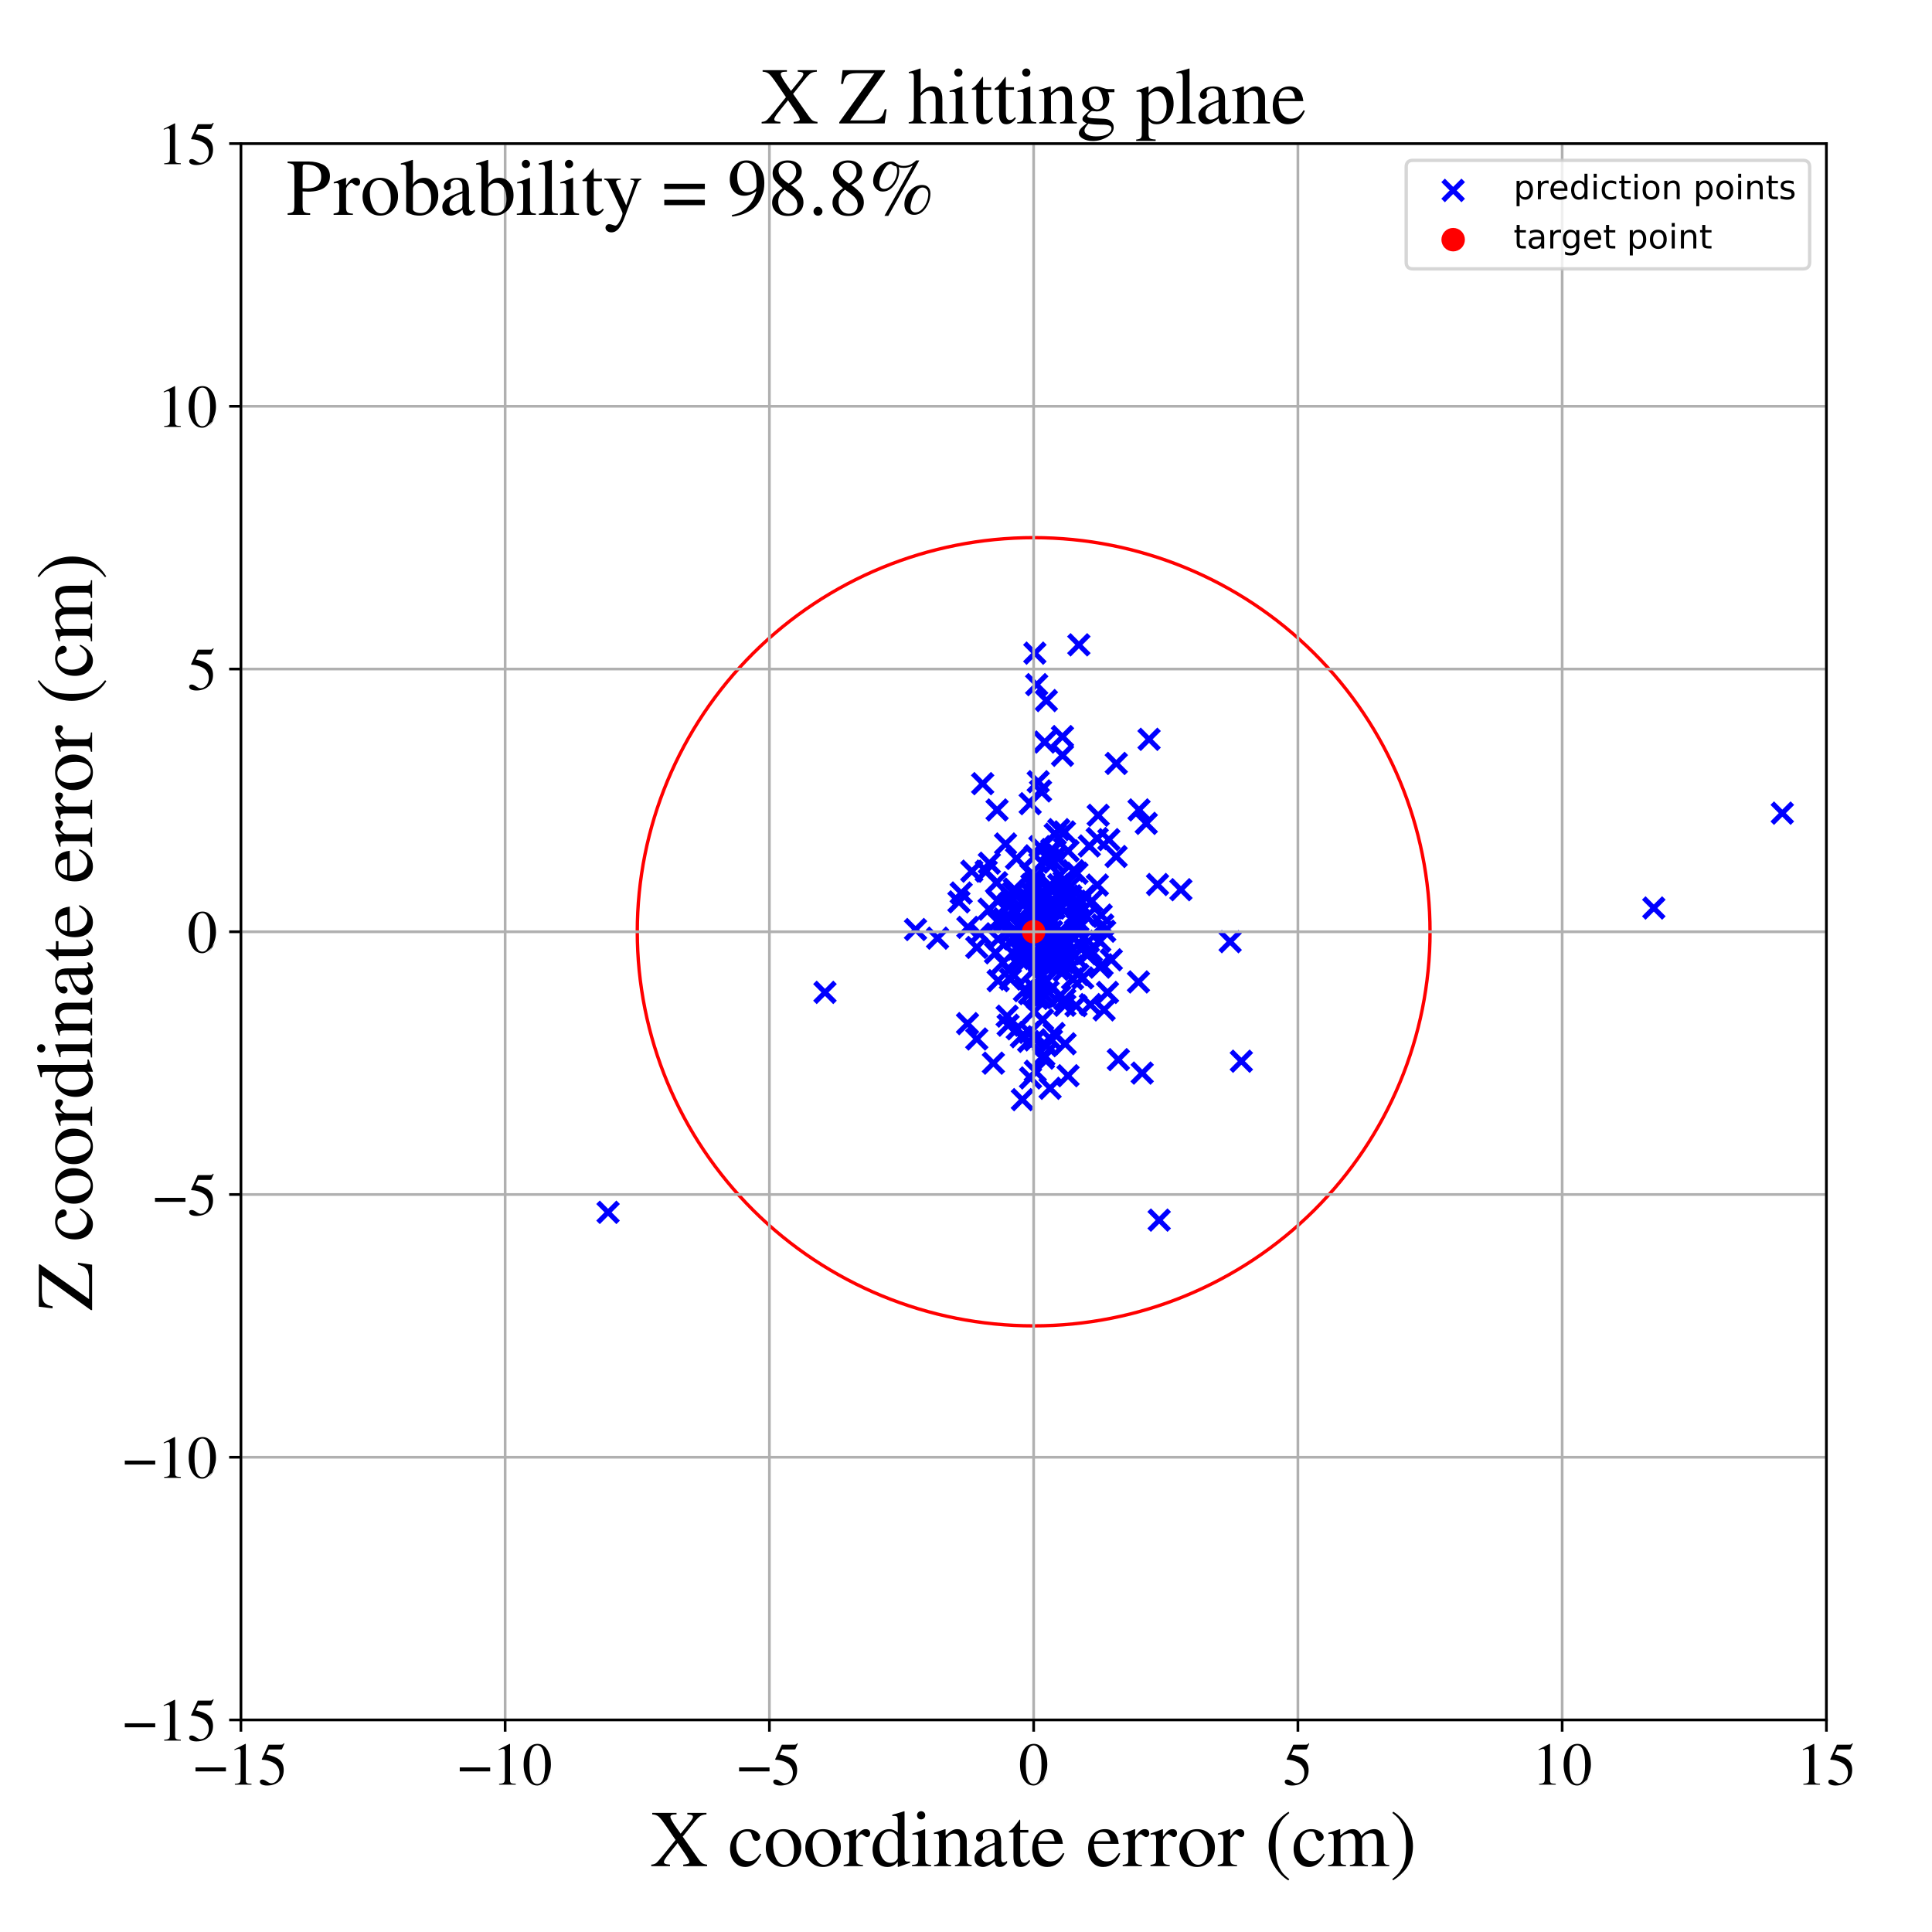 <?xml version="1.0" encoding="utf-8" standalone="no"?>
<!DOCTYPE svg PUBLIC "-//W3C//DTD SVG 1.1//EN"
  "http://www.w3.org/Graphics/SVG/1.1/DTD/svg11.dtd">
<!-- Created with matplotlib (https://matplotlib.org/) -->
<svg height="576pt" version="1.1" viewBox="0 0 576 576" width="576pt" xmlns="http://www.w3.org/2000/svg" xmlns:xlink="http://www.w3.org/1999/xlink">
 <defs>
  <style type="text/css">
*{stroke-linecap:butt;stroke-linejoin:round;}
  </style>
 </defs>
 <g id="figure_1">
  <g id="patch_1">
   <path d="M 0 576 
L 576 576 
L 576 0 
L 0 0 
z
" style="fill:#ffffff;"/>
  </g>
  <g id="axes_1">
   <g id="patch_2">
    <path d="M 71.822 512.784 
L 544.52 512.784 
L 544.52 42.802 
L 71.822 42.802 
z
" style="fill:#ffffff;"/>
   </g>
   <g id="PathCollection_1">
    <defs>
     <path d="M -3 3 
L 3 -3 
M -3 -3 
L 3 3 
" id="m931080f0e6" style="stroke:#0000ff;stroke-width:1.5;"/>
    </defs>
    <g clip-path="url(#p2a5a32843c)">
     <use style="fill:#0000ff;stroke:#0000ff;stroke-width:1.5;" x="313.264" xlink:href="#m931080f0e6" y="280.412"/>
     <use style="fill:#0000ff;stroke:#0000ff;stroke-width:1.5;" x="366.747" xlink:href="#m931080f0e6" y="280.745"/>
     <use style="fill:#0000ff;stroke:#0000ff;stroke-width:1.5;" x="311.096" xlink:href="#m931080f0e6" y="315.472"/>
     <use style="fill:#0000ff;stroke:#0000ff;stroke-width:1.5;" x="320.799" xlink:href="#m931080f0e6" y="299.826"/>
     <use style="fill:#0000ff;stroke:#0000ff;stroke-width:1.5;" x="308.581" xlink:href="#m931080f0e6" y="283.452"/>
     <use style="fill:#0000ff;stroke:#0000ff;stroke-width:1.5;" x="313.824" xlink:href="#m931080f0e6" y="269.102"/>
     <use style="fill:#0000ff;stroke:#0000ff;stroke-width:1.5;" x="316.779" xlink:href="#m931080f0e6" y="225.189"/>
     <use style="fill:#0000ff;stroke:#0000ff;stroke-width:1.5;" x="300.265" xlink:href="#m931080f0e6" y="302.956"/>
     <use style="fill:#0000ff;stroke:#0000ff;stroke-width:1.5;" x="310.282" xlink:href="#m931080f0e6" y="297.421"/>
     <use style="fill:#0000ff;stroke:#0000ff;stroke-width:1.5;" x="311.244" xlink:href="#m931080f0e6" y="278.288"/>
     <use style="fill:#0000ff;stroke:#0000ff;stroke-width:1.5;" x="327.115" xlink:href="#m931080f0e6" y="250.01"/>
     <use style="fill:#0000ff;stroke:#0000ff;stroke-width:1.5;" x="308.13" xlink:href="#m931080f0e6" y="294.371"/>
     <use style="fill:#0000ff;stroke:#0000ff;stroke-width:1.5;" x="321.359" xlink:href="#m931080f0e6" y="290.566"/>
     <use style="fill:#0000ff;stroke:#0000ff;stroke-width:1.5;" x="294.027" xlink:href="#m931080f0e6" y="259.718"/>
     <use style="fill:#0000ff;stroke:#0000ff;stroke-width:1.5;" x="303.278" xlink:href="#m931080f0e6" y="306.729"/>
     <use style="fill:#0000ff;stroke:#0000ff;stroke-width:1.5;" x="310.164" xlink:href="#m931080f0e6" y="270.693"/>
     <use style="fill:#0000ff;stroke:#0000ff;stroke-width:1.5;" x="297.382" xlink:href="#m931080f0e6" y="274.673"/>
     <use style="fill:#0000ff;stroke:#0000ff;stroke-width:1.5;" x="312.4" xlink:href="#m931080f0e6" y="255.895"/>
     <use style="fill:#0000ff;stroke:#0000ff;stroke-width:1.5;" x="325.375" xlink:href="#m931080f0e6" y="283.547"/>
     <use style="fill:#0000ff;stroke:#0000ff;stroke-width:1.5;" x="313.38" xlink:href="#m931080f0e6" y="275.465"/>
     <use style="fill:#0000ff;stroke:#0000ff;stroke-width:1.5;" x="308.165" xlink:href="#m931080f0e6" y="284.688"/>
     <use style="fill:#0000ff;stroke:#0000ff;stroke-width:1.5;" x="314.743" xlink:href="#m931080f0e6" y="255.304"/>
     <use style="fill:#0000ff;stroke:#0000ff;stroke-width:1.5;" x="307.236" xlink:href="#m931080f0e6" y="321.376"/>
     <use style="fill:#0000ff;stroke:#0000ff;stroke-width:1.5;" x="312.444" xlink:href="#m931080f0e6" y="284.094"/>
     <use style="fill:#0000ff;stroke:#0000ff;stroke-width:1.5;" x="286.565" xlink:href="#m931080f0e6" y="266.238"/>
     <use style="fill:#0000ff;stroke:#0000ff;stroke-width:1.5;" x="313.483" xlink:href="#m931080f0e6" y="310.089"/>
     <use style="fill:#0000ff;stroke:#0000ff;stroke-width:1.5;" x="311.382" xlink:href="#m931080f0e6" y="285.341"/>
     <use style="fill:#0000ff;stroke:#0000ff;stroke-width:1.5;" x="312.073" xlink:href="#m931080f0e6" y="275.534"/>
     <use style="fill:#0000ff;stroke:#0000ff;stroke-width:1.5;" x="316.007" xlink:href="#m931080f0e6" y="260.926"/>
     <use style="fill:#0000ff;stroke:#0000ff;stroke-width:1.5;" x="314.281" xlink:href="#m931080f0e6" y="270.717"/>
     <use style="fill:#0000ff;stroke:#0000ff;stroke-width:1.5;" x="314.602" xlink:href="#m931080f0e6" y="248.708"/>
     <use style="fill:#0000ff;stroke:#0000ff;stroke-width:1.5;" x="304.811" xlink:href="#m931080f0e6" y="327.843"/>
     <use style="fill:#0000ff;stroke:#0000ff;stroke-width:1.5;" x="297.605" xlink:href="#m931080f0e6" y="279.959"/>
     <use style="fill:#0000ff;stroke:#0000ff;stroke-width:1.5;" x="313.905" xlink:href="#m931080f0e6" y="253.504"/>
     <use style="fill:#0000ff;stroke:#0000ff;stroke-width:1.5;" x="313.513" xlink:href="#m931080f0e6" y="286.556"/>
     <use style="fill:#0000ff;stroke:#0000ff;stroke-width:1.5;" x="318.059" xlink:href="#m931080f0e6" y="281.207"/>
     <use style="fill:#0000ff;stroke:#0000ff;stroke-width:1.5;" x="288.453" xlink:href="#m931080f0e6" y="305.175"/>
     <use style="fill:#0000ff;stroke:#0000ff;stroke-width:1.5;" x="303.061" xlink:href="#m931080f0e6" y="255.94"/>
     <use style="fill:#0000ff;stroke:#0000ff;stroke-width:1.5;" x="315.459" xlink:href="#m931080f0e6" y="289"/>
     <use style="fill:#0000ff;stroke:#0000ff;stroke-width:1.5;" x="308.659" xlink:href="#m931080f0e6" y="319.384"/>
     <use style="fill:#0000ff;stroke:#0000ff;stroke-width:1.5;" x="328.311" xlink:href="#m931080f0e6" y="272.81"/>
     <use style="fill:#0000ff;stroke:#0000ff;stroke-width:1.5;" x="316.762" xlink:href="#m931080f0e6" y="219.599"/>
     <use style="fill:#0000ff;stroke:#0000ff;stroke-width:1.5;" x="318.605" xlink:href="#m931080f0e6" y="267.662"/>
     <use style="fill:#0000ff;stroke:#0000ff;stroke-width:1.5;" x="308.622" xlink:href="#m931080f0e6" y="255.152"/>
     <use style="fill:#0000ff;stroke:#0000ff;stroke-width:1.5;" x="332.806" xlink:href="#m931080f0e6" y="227.609"/>
     <use style="fill:#0000ff;stroke:#0000ff;stroke-width:1.5;" x="332.754" xlink:href="#m931080f0e6" y="255.353"/>
     <use style="fill:#0000ff;stroke:#0000ff;stroke-width:1.5;" x="325.509" xlink:href="#m931080f0e6" y="268.634"/>
     <use style="fill:#0000ff;stroke:#0000ff;stroke-width:1.5;" x="313.652" xlink:href="#m931080f0e6" y="285.172"/>
     <use style="fill:#0000ff;stroke:#0000ff;stroke-width:1.5;" x="294.884" xlink:href="#m931080f0e6" y="271.064"/>
     <use style="fill:#0000ff;stroke:#0000ff;stroke-width:1.5;" x="320.113" xlink:href="#m931080f0e6" y="269.386"/>
     <use style="fill:#0000ff;stroke:#0000ff;stroke-width:1.5;" x="308.951" xlink:href="#m931080f0e6" y="296.468"/>
     <use style="fill:#0000ff;stroke:#0000ff;stroke-width:1.5;" x="303.886" xlink:href="#m931080f0e6" y="276.294"/>
     <use style="fill:#0000ff;stroke:#0000ff;stroke-width:1.5;" x="302.424" xlink:href="#m931080f0e6" y="279.855"/>
     <use style="fill:#0000ff;stroke:#0000ff;stroke-width:1.5;" x="306.913" xlink:href="#m931080f0e6" y="296.24"/>
     <use style="fill:#0000ff;stroke:#0000ff;stroke-width:1.5;" x="309.07" xlink:href="#m931080f0e6" y="204.114"/>
     <use style="fill:#0000ff;stroke:#0000ff;stroke-width:1.5;" x="309.553" xlink:href="#m931080f0e6" y="279.172"/>
     <use style="fill:#0000ff;stroke:#0000ff;stroke-width:1.5;" x="311.458" xlink:href="#m931080f0e6" y="221.229"/>
     <use style="fill:#0000ff;stroke:#0000ff;stroke-width:1.5;" x="327.407" xlink:href="#m931080f0e6" y="243.069"/>
     <use style="fill:#0000ff;stroke:#0000ff;stroke-width:1.5;" x="313.547" xlink:href="#m931080f0e6" y="277.687"/>
     <use style="fill:#0000ff;stroke:#0000ff;stroke-width:1.5;" x="313.055" xlink:href="#m931080f0e6" y="269.42"/>
     <use style="fill:#0000ff;stroke:#0000ff;stroke-width:1.5;" x="245.955" xlink:href="#m931080f0e6" y="295.86"/>
     <use style="fill:#0000ff;stroke:#0000ff;stroke-width:1.5;" x="339.586" xlink:href="#m931080f0e6" y="241.464"/>
     <use style="fill:#0000ff;stroke:#0000ff;stroke-width:1.5;" x="304.501" xlink:href="#m931080f0e6" y="309.091"/>
     <use style="fill:#0000ff;stroke:#0000ff;stroke-width:1.5;" x="288.553" xlink:href="#m931080f0e6" y="276.48"/>
     <use style="fill:#0000ff;stroke:#0000ff;stroke-width:1.5;" x="306.802" xlink:href="#m931080f0e6" y="271.624"/>
     <use style="fill:#0000ff;stroke:#0000ff;stroke-width:1.5;" x="310.084" xlink:href="#m931080f0e6" y="282.191"/>
     <use style="fill:#0000ff;stroke:#0000ff;stroke-width:1.5;" x="315.649" xlink:href="#m931080f0e6" y="263.796"/>
     <use style="fill:#0000ff;stroke:#0000ff;stroke-width:1.5;" x="317.548" xlink:href="#m931080f0e6" y="311.184"/>
     <use style="fill:#0000ff;stroke:#0000ff;stroke-width:1.5;" x="313.832" xlink:href="#m931080f0e6" y="268.213"/>
     <use style="fill:#0000ff;stroke:#0000ff;stroke-width:1.5;" x="299.355" xlink:href="#m931080f0e6" y="273.937"/>
     <use style="fill:#0000ff;stroke:#0000ff;stroke-width:1.5;" x="313.068" xlink:href="#m931080f0e6" y="324.464"/>
     <use style="fill:#0000ff;stroke:#0000ff;stroke-width:1.5;" x="342.573" xlink:href="#m931080f0e6" y="220.418"/>
     <use style="fill:#0000ff;stroke:#0000ff;stroke-width:1.5;" x="318.425" xlink:href="#m931080f0e6" y="253.693"/>
     <use style="fill:#0000ff;stroke:#0000ff;stroke-width:1.5;" x="312.216" xlink:href="#m931080f0e6" y="272.612"/>
     <use style="fill:#0000ff;stroke:#0000ff;stroke-width:1.5;" x="322.788" xlink:href="#m931080f0e6" y="291.549"/>
     <use style="fill:#0000ff;stroke:#0000ff;stroke-width:1.5;" x="311.214" xlink:href="#m931080f0e6" y="314.647"/>
     <use style="fill:#0000ff;stroke:#0000ff;stroke-width:1.5;" x="306.03" xlink:href="#m931080f0e6" y="267.56"/>
     <use style="fill:#0000ff;stroke:#0000ff;stroke-width:1.5;" x="317.405" xlink:href="#m931080f0e6" y="281.306"/>
     <use style="fill:#0000ff;stroke:#0000ff;stroke-width:1.5;" x="306.674" xlink:href="#m931080f0e6" y="310.472"/>
     <use style="fill:#0000ff;stroke:#0000ff;stroke-width:1.5;" x="302.933" xlink:href="#m931080f0e6" y="271.921"/>
     <use style="fill:#0000ff;stroke:#0000ff;stroke-width:1.5;" x="310.849" xlink:href="#m931080f0e6" y="304.013"/>
     <use style="fill:#0000ff;stroke:#0000ff;stroke-width:1.5;" x="320.643" xlink:href="#m931080f0e6" y="277.448"/>
     <use style="fill:#0000ff;stroke:#0000ff;stroke-width:1.5;" x="304.694" xlink:href="#m931080f0e6" y="285.915"/>
     <use style="fill:#0000ff;stroke:#0000ff;stroke-width:1.5;" x="301.124" xlink:href="#m931080f0e6" y="269.079"/>
     <use style="fill:#0000ff;stroke:#0000ff;stroke-width:1.5;" x="323.725" xlink:href="#m931080f0e6" y="284.35"/>
     <use style="fill:#0000ff;stroke:#0000ff;stroke-width:1.5;" x="321.358" xlink:href="#m931080f0e6" y="274.55"/>
     <use style="fill:#0000ff;stroke:#0000ff;stroke-width:1.5;" x="309.527" xlink:href="#m931080f0e6" y="233.054"/>
     <use style="fill:#0000ff;stroke:#0000ff;stroke-width:1.5;" x="345.102" xlink:href="#m931080f0e6" y="263.701"/>
     <use style="fill:#0000ff;stroke:#0000ff;stroke-width:1.5;" x="310.549" xlink:href="#m931080f0e6" y="290.983"/>
     <use style="fill:#0000ff;stroke:#0000ff;stroke-width:1.5;" x="316.161" xlink:href="#m931080f0e6" y="286.51"/>
     <use style="fill:#0000ff;stroke:#0000ff;stroke-width:1.5;" x="308.344" xlink:href="#m931080f0e6" y="301.609"/>
     <use style="fill:#0000ff;stroke:#0000ff;stroke-width:1.5;" x="317.893" xlink:href="#m931080f0e6" y="280.289"/>
     <use style="fill:#0000ff;stroke:#0000ff;stroke-width:1.5;" x="330.587" xlink:href="#m931080f0e6" y="250.324"/>
     <use style="fill:#0000ff;stroke:#0000ff;stroke-width:1.5;" x="310.047" xlink:href="#m931080f0e6" y="266.41"/>
     <use style="fill:#0000ff;stroke:#0000ff;stroke-width:1.5;" x="308.353" xlink:href="#m931080f0e6" y="271.234"/>
     <use style="fill:#0000ff;stroke:#0000ff;stroke-width:1.5;" x="317.458" xlink:href="#m931080f0e6" y="299.721"/>
     <use style="fill:#0000ff;stroke:#0000ff;stroke-width:1.5;" x="315.23" xlink:href="#m931080f0e6" y="286.858"/>
     <use style="fill:#0000ff;stroke:#0000ff;stroke-width:1.5;" x="319.853" xlink:href="#m931080f0e6" y="274.045"/>
     <use style="fill:#0000ff;stroke:#0000ff;stroke-width:1.5;" x="315.564" xlink:href="#m931080f0e6" y="281.613"/>
     <use style="fill:#0000ff;stroke:#0000ff;stroke-width:1.5;" x="327.171" xlink:href="#m931080f0e6" y="263.875"/>
     <use style="fill:#0000ff;stroke:#0000ff;stroke-width:1.5;" x="317.023" xlink:href="#m931080f0e6" y="267.035"/>
     <use style="fill:#0000ff;stroke:#0000ff;stroke-width:1.5;" x="310.3" xlink:href="#m931080f0e6" y="279.093"/>
     <use style="fill:#0000ff;stroke:#0000ff;stroke-width:1.5;" x="314.29" xlink:href="#m931080f0e6" y="281.925"/>
     <use style="fill:#0000ff;stroke:#0000ff;stroke-width:1.5;" x="302.147" xlink:href="#m931080f0e6" y="266.167"/>
     <use style="fill:#0000ff;stroke:#0000ff;stroke-width:1.5;" x="303.552" xlink:href="#m931080f0e6" y="278.95"/>
     <use style="fill:#0000ff;stroke:#0000ff;stroke-width:1.5;" x="306.886" xlink:href="#m931080f0e6" y="307.807"/>
     <use style="fill:#0000ff;stroke:#0000ff;stroke-width:1.5;" x="341.74" xlink:href="#m931080f0e6" y="245.477"/>
     <use style="fill:#0000ff;stroke:#0000ff;stroke-width:1.5;" x="311.041" xlink:href="#m931080f0e6" y="292.966"/>
     <use style="fill:#0000ff;stroke:#0000ff;stroke-width:1.5;" x="296.165" xlink:href="#m931080f0e6" y="316.971"/>
     <use style="fill:#0000ff;stroke:#0000ff;stroke-width:1.5;" x="309.868" xlink:href="#m931080f0e6" y="291.815"/>
     <use style="fill:#0000ff;stroke:#0000ff;stroke-width:1.5;" x="318.102" xlink:href="#m931080f0e6" y="287.525"/>
     <use style="fill:#0000ff;stroke:#0000ff;stroke-width:1.5;" x="181.286" xlink:href="#m931080f0e6" y="361.437"/>
     <use style="fill:#0000ff;stroke:#0000ff;stroke-width:1.5;" x="299.794" xlink:href="#m931080f0e6" y="251.624"/>
     <use style="fill:#0000ff;stroke:#0000ff;stroke-width:1.5;" x="321.636" xlink:href="#m931080f0e6" y="281.053"/>
     <use style="fill:#0000ff;stroke:#0000ff;stroke-width:1.5;" x="301.832" xlink:href="#m931080f0e6" y="277.639"/>
     <use style="fill:#0000ff;stroke:#0000ff;stroke-width:1.5;" x="317.456" xlink:href="#m931080f0e6" y="297.949"/>
     <use style="fill:#0000ff;stroke:#0000ff;stroke-width:1.5;" x="300.563" xlink:href="#m931080f0e6" y="305.644"/>
     <use style="fill:#0000ff;stroke:#0000ff;stroke-width:1.5;" x="305.315" xlink:href="#m931080f0e6" y="276.216"/>
     <use style="fill:#0000ff;stroke:#0000ff;stroke-width:1.5;" x="302.017" xlink:href="#m931080f0e6" y="290.516"/>
     <use style="fill:#0000ff;stroke:#0000ff;stroke-width:1.5;" x="329.182" xlink:href="#m931080f0e6" y="301.08"/>
     <use style="fill:#0000ff;stroke:#0000ff;stroke-width:1.5;" x="306.593" xlink:href="#m931080f0e6" y="268.292"/>
     <use style="fill:#0000ff;stroke:#0000ff;stroke-width:1.5;" x="320.072" xlink:href="#m931080f0e6" y="279.712"/>
     <use style="fill:#0000ff;stroke:#0000ff;stroke-width:1.5;" x="311.963" xlink:href="#m931080f0e6" y="311.745"/>
     <use style="fill:#0000ff;stroke:#0000ff;stroke-width:1.5;" x="323.986" xlink:href="#m931080f0e6" y="273.23"/>
     <use style="fill:#0000ff;stroke:#0000ff;stroke-width:1.5;" x="311.521" xlink:href="#m931080f0e6" y="281.612"/>
     <use style="fill:#0000ff;stroke:#0000ff;stroke-width:1.5;" x="291.215" xlink:href="#m931080f0e6" y="282.457"/>
     <use style="fill:#0000ff;stroke:#0000ff;stroke-width:1.5;" x="307.633" xlink:href="#m931080f0e6" y="263.793"/>
     <use style="fill:#0000ff;stroke:#0000ff;stroke-width:1.5;" x="309.09" xlink:href="#m931080f0e6" y="277.66"/>
     <use style="fill:#0000ff;stroke:#0000ff;stroke-width:1.5;" x="297.106" xlink:href="#m931080f0e6" y="263.16"/>
     <use style="fill:#0000ff;stroke:#0000ff;stroke-width:1.5;" x="312.383" xlink:href="#m931080f0e6" y="270.53"/>
     <use style="fill:#0000ff;stroke:#0000ff;stroke-width:1.5;" x="310.523" xlink:href="#m931080f0e6" y="271.328"/>
     <use style="fill:#0000ff;stroke:#0000ff;stroke-width:1.5;" x="303.593" xlink:href="#m931080f0e6" y="285.77"/>
     <use style="fill:#0000ff;stroke:#0000ff;stroke-width:1.5;" x="308.582" xlink:href="#m931080f0e6" y="310.032"/>
     <use style="fill:#0000ff;stroke:#0000ff;stroke-width:1.5;" x="304.529" xlink:href="#m931080f0e6" y="283.449"/>
     <use style="fill:#0000ff;stroke:#0000ff;stroke-width:1.5;" x="329.356" xlink:href="#m931080f0e6" y="277.625"/>
     <use style="fill:#0000ff;stroke:#0000ff;stroke-width:1.5;" x="352.067" xlink:href="#m931080f0e6" y="265.253"/>
     <use style="fill:#0000ff;stroke:#0000ff;stroke-width:1.5;" x="319.766" xlink:href="#m931080f0e6" y="291.808"/>
     <use style="fill:#0000ff;stroke:#0000ff;stroke-width:1.5;" x="370.087" xlink:href="#m931080f0e6" y="316.385"/>
     <use style="fill:#0000ff;stroke:#0000ff;stroke-width:1.5;" x="305.012" xlink:href="#m931080f0e6" y="279.422"/>
     <use style="fill:#0000ff;stroke:#0000ff;stroke-width:1.5;" x="303.328" xlink:href="#m931080f0e6" y="283.016"/>
     <use style="fill:#0000ff;stroke:#0000ff;stroke-width:1.5;" x="328.767" xlink:href="#m931080f0e6" y="275.759"/>
     <use style="fill:#0000ff;stroke:#0000ff;stroke-width:1.5;" x="311.884" xlink:href="#m931080f0e6" y="275.082"/>
     <use style="fill:#0000ff;stroke:#0000ff;stroke-width:1.5;" x="302.403" xlink:href="#m931080f0e6" y="265.08"/>
     <use style="fill:#0000ff;stroke:#0000ff;stroke-width:1.5;" x="310.135" xlink:href="#m931080f0e6" y="273"/>
     <use style="fill:#0000ff;stroke:#0000ff;stroke-width:1.5;" x="315.657" xlink:href="#m931080f0e6" y="247.338"/>
     <use style="fill:#0000ff;stroke:#0000ff;stroke-width:1.5;" x="317.983" xlink:href="#m931080f0e6" y="269.105"/>
     <use style="fill:#0000ff;stroke:#0000ff;stroke-width:1.5;" x="318.875" xlink:href="#m931080f0e6" y="264.506"/>
     <use style="fill:#0000ff;stroke:#0000ff;stroke-width:1.5;" x="316.071" xlink:href="#m931080f0e6" y="277.61"/>
     <use style="fill:#0000ff;stroke:#0000ff;stroke-width:1.5;" x="307.756" xlink:href="#m931080f0e6" y="266.628"/>
     <use style="fill:#0000ff;stroke:#0000ff;stroke-width:1.5;" x="285.891" xlink:href="#m931080f0e6" y="268.886"/>
     <use style="fill:#0000ff;stroke:#0000ff;stroke-width:1.5;" x="340.528" xlink:href="#m931080f0e6" y="319.925"/>
     <use style="fill:#0000ff;stroke:#0000ff;stroke-width:1.5;" x="324.758" xlink:href="#m931080f0e6" y="252.211"/>
     <use style="fill:#0000ff;stroke:#0000ff;stroke-width:1.5;" x="331.321" xlink:href="#m931080f0e6" y="286.146"/>
     <use style="fill:#0000ff;stroke:#0000ff;stroke-width:1.5;" x="333.423" xlink:href="#m931080f0e6" y="315.919"/>
     <use style="fill:#0000ff;stroke:#0000ff;stroke-width:1.5;" x="307.132" xlink:href="#m931080f0e6" y="239.605"/>
     <use style="fill:#0000ff;stroke:#0000ff;stroke-width:1.5;" x="292.117" xlink:href="#m931080f0e6" y="278.407"/>
     <use style="fill:#0000ff;stroke:#0000ff;stroke-width:1.5;" x="317.248" xlink:href="#m931080f0e6" y="262.912"/>
     <use style="fill:#0000ff;stroke:#0000ff;stroke-width:1.5;" x="325.078" xlink:href="#m931080f0e6" y="299.498"/>
     <use style="fill:#0000ff;stroke:#0000ff;stroke-width:1.5;" x="305.891" xlink:href="#m931080f0e6" y="278.406"/>
     <use style="fill:#0000ff;stroke:#0000ff;stroke-width:1.5;" x="327.965" xlink:href="#m931080f0e6" y="288.343"/>
     <use style="fill:#0000ff;stroke:#0000ff;stroke-width:1.5;" x="317.044" xlink:href="#m931080f0e6" y="286.989"/>
     <use style="fill:#0000ff;stroke:#0000ff;stroke-width:1.5;" x="531.374" xlink:href="#m931080f0e6" y="242.432"/>
     <use style="fill:#0000ff;stroke:#0000ff;stroke-width:1.5;" x="312.923" xlink:href="#m931080f0e6" y="286.312"/>
     <use style="fill:#0000ff;stroke:#0000ff;stroke-width:1.5;" x="272.953" xlink:href="#m931080f0e6" y="277.127"/>
     <use style="fill:#0000ff;stroke:#0000ff;stroke-width:1.5;" x="309.279" xlink:href="#m931080f0e6" y="297.686"/>
     <use style="fill:#0000ff;stroke:#0000ff;stroke-width:1.5;" x="291.208" xlink:href="#m931080f0e6" y="309.759"/>
     <use style="fill:#0000ff;stroke:#0000ff;stroke-width:1.5;" x="297.589" xlink:href="#m931080f0e6" y="292.374"/>
     <use style="fill:#0000ff;stroke:#0000ff;stroke-width:1.5;" x="320.382" xlink:href="#m931080f0e6" y="285.021"/>
     <use style="fill:#0000ff;stroke:#0000ff;stroke-width:1.5;" x="493.062" xlink:href="#m931080f0e6" y="270.713"/>
     <use style="fill:#0000ff;stroke:#0000ff;stroke-width:1.5;" x="315.511" xlink:href="#m931080f0e6" y="266.327"/>
     <use style="fill:#0000ff;stroke:#0000ff;stroke-width:1.5;" x="308.211" xlink:href="#m931080f0e6" y="263.368"/>
     <use style="fill:#0000ff;stroke:#0000ff;stroke-width:1.5;" x="313.896" xlink:href="#m931080f0e6" y="270.037"/>
     <use style="fill:#0000ff;stroke:#0000ff;stroke-width:1.5;" x="314.236" xlink:href="#m931080f0e6" y="308.117"/>
     <use style="fill:#0000ff;stroke:#0000ff;stroke-width:1.5;" x="318.42" xlink:href="#m931080f0e6" y="320.71"/>
     <use style="fill:#0000ff;stroke:#0000ff;stroke-width:1.5;" x="308.675" xlink:href="#m931080f0e6" y="261.329"/>
     <use style="fill:#0000ff;stroke:#0000ff;stroke-width:1.5;" x="313.819" xlink:href="#m931080f0e6" y="270.683"/>
     <use style="fill:#0000ff;stroke:#0000ff;stroke-width:1.5;" x="339.418" xlink:href="#m931080f0e6" y="292.747"/>
     <use style="fill:#0000ff;stroke:#0000ff;stroke-width:1.5;" x="308.597" xlink:href="#m931080f0e6" y="269.638"/>
     <use style="fill:#0000ff;stroke:#0000ff;stroke-width:1.5;" x="345.595" xlink:href="#m931080f0e6" y="363.765"/>
     <use style="fill:#0000ff;stroke:#0000ff;stroke-width:1.5;" x="312.494" xlink:href="#m931080f0e6" y="295.668"/>
     <use style="fill:#0000ff;stroke:#0000ff;stroke-width:1.5;" x="319.232" xlink:href="#m931080f0e6" y="267.089"/>
     <use style="fill:#0000ff;stroke:#0000ff;stroke-width:1.5;" x="318.385" xlink:href="#m931080f0e6" y="281.686"/>
     <use style="fill:#0000ff;stroke:#0000ff;stroke-width:1.5;" x="309.663" xlink:href="#m931080f0e6" y="269.346"/>
     <use style="fill:#0000ff;stroke:#0000ff;stroke-width:1.5;" x="297.262" xlink:href="#m931080f0e6" y="241.48"/>
     <use style="fill:#0000ff;stroke:#0000ff;stroke-width:1.5;" x="320.002" xlink:href="#m931080f0e6" y="259.605"/>
     <use style="fill:#0000ff;stroke:#0000ff;stroke-width:1.5;" x="316.01" xlink:href="#m931080f0e6" y="296.925"/>
     <use style="fill:#0000ff;stroke:#0000ff;stroke-width:1.5;" x="328.571" xlink:href="#m931080f0e6" y="287.619"/>
     <use style="fill:#0000ff;stroke:#0000ff;stroke-width:1.5;" x="324.133" xlink:href="#m931080f0e6" y="284.238"/>
     <use style="fill:#0000ff;stroke:#0000ff;stroke-width:1.5;" x="314.766" xlink:href="#m931080f0e6" y="283.332"/>
     <use style="fill:#0000ff;stroke:#0000ff;stroke-width:1.5;" x="324.479" xlink:href="#m931080f0e6" y="280.666"/>
     <use style="fill:#0000ff;stroke:#0000ff;stroke-width:1.5;" x="313.628" xlink:href="#m931080f0e6" y="264.454"/>
     <use style="fill:#0000ff;stroke:#0000ff;stroke-width:1.5;" x="323.291" xlink:href="#m931080f0e6" y="267.11"/>
     <use style="fill:#0000ff;stroke:#0000ff;stroke-width:1.5;" x="327.884" xlink:href="#m931080f0e6" y="280.615"/>
     <use style="fill:#0000ff;stroke:#0000ff;stroke-width:1.5;" x="321.078" xlink:href="#m931080f0e6" y="275.593"/>
     <use style="fill:#0000ff;stroke:#0000ff;stroke-width:1.5;" x="305.791" xlink:href="#m931080f0e6" y="275.188"/>
     <use style="fill:#0000ff;stroke:#0000ff;stroke-width:1.5;" x="294.962" xlink:href="#m931080f0e6" y="257.353"/>
     <use style="fill:#0000ff;stroke:#0000ff;stroke-width:1.5;" x="309.458" xlink:href="#m931080f0e6" y="285.337"/>
     <use style="fill:#0000ff;stroke:#0000ff;stroke-width:1.5;" x="296.795" xlink:href="#m931080f0e6" y="284.073"/>
     <use style="fill:#0000ff;stroke:#0000ff;stroke-width:1.5;" x="319.781" xlink:href="#m931080f0e6" y="287.974"/>
     <use style="fill:#0000ff;stroke:#0000ff;stroke-width:1.5;" x="311.536" xlink:href="#m931080f0e6" y="283.737"/>
     <use style="fill:#0000ff;stroke:#0000ff;stroke-width:1.5;" x="311.83" xlink:href="#m931080f0e6" y="286.188"/>
     <use style="fill:#0000ff;stroke:#0000ff;stroke-width:1.5;" x="311.614" xlink:href="#m931080f0e6" y="296.82"/>
     <use style="fill:#0000ff;stroke:#0000ff;stroke-width:1.5;" x="302.158" xlink:href="#m931080f0e6" y="279.739"/>
     <use style="fill:#0000ff;stroke:#0000ff;stroke-width:1.5;" x="321.076" xlink:href="#m931080f0e6" y="260.342"/>
     <use style="fill:#0000ff;stroke:#0000ff;stroke-width:1.5;" x="310.214" xlink:href="#m931080f0e6" y="235.805"/>
     <use style="fill:#0000ff;stroke:#0000ff;stroke-width:1.5;" x="301.246" xlink:href="#m931080f0e6" y="291.917"/>
     <use style="fill:#0000ff;stroke:#0000ff;stroke-width:1.5;" x="311.96" xlink:href="#m931080f0e6" y="208.865"/>
     <use style="fill:#0000ff;stroke:#0000ff;stroke-width:1.5;" x="311.383" xlink:href="#m931080f0e6" y="282.639"/>
     <use style="fill:#0000ff;stroke:#0000ff;stroke-width:1.5;" x="306.657" xlink:href="#m931080f0e6" y="270.721"/>
     <use style="fill:#0000ff;stroke:#0000ff;stroke-width:1.5;" x="308.526" xlink:href="#m931080f0e6" y="194.727"/>
     <use style="fill:#0000ff;stroke:#0000ff;stroke-width:1.5;" x="300.038" xlink:href="#m931080f0e6" y="274.82"/>
     <use style="fill:#0000ff;stroke:#0000ff;stroke-width:1.5;" x="310.894" xlink:href="#m931080f0e6" y="278.79"/>
     <use style="fill:#0000ff;stroke:#0000ff;stroke-width:1.5;" x="317.242" xlink:href="#m931080f0e6" y="289.407"/>
     <use style="fill:#0000ff;stroke:#0000ff;stroke-width:1.5;" x="317.349" xlink:href="#m931080f0e6" y="248.025"/>
     <use style="fill:#0000ff;stroke:#0000ff;stroke-width:1.5;" x="313.819" xlink:href="#m931080f0e6" y="253.479"/>
     <use style="fill:#0000ff;stroke:#0000ff;stroke-width:1.5;" x="316.537" xlink:href="#m931080f0e6" y="277.7"/>
     <use style="fill:#0000ff;stroke:#0000ff;stroke-width:1.5;" x="300.402" xlink:href="#m931080f0e6" y="269.817"/>
     <use style="fill:#0000ff;stroke:#0000ff;stroke-width:1.5;" x="310.017" xlink:href="#m931080f0e6" y="252.416"/>
     <use style="fill:#0000ff;stroke:#0000ff;stroke-width:1.5;" x="321.048" xlink:href="#m931080f0e6" y="272.246"/>
     <use style="fill:#0000ff;stroke:#0000ff;stroke-width:1.5;" x="301.792" xlink:href="#m931080f0e6" y="267.911"/>
     <use style="fill:#0000ff;stroke:#0000ff;stroke-width:1.5;" x="314.281" xlink:href="#m931080f0e6" y="257.045"/>
     <use style="fill:#0000ff;stroke:#0000ff;stroke-width:1.5;" x="304.241" xlink:href="#m931080f0e6" y="275.607"/>
     <use style="fill:#0000ff;stroke:#0000ff;stroke-width:1.5;" x="321.647" xlink:href="#m931080f0e6" y="192.248"/>
     <use style="fill:#0000ff;stroke:#0000ff;stroke-width:1.5;" x="307.342" xlink:href="#m931080f0e6" y="260.591"/>
     <use style="fill:#0000ff;stroke:#0000ff;stroke-width:1.5;" x="305.41" xlink:href="#m931080f0e6" y="295.347"/>
     <use style="fill:#0000ff;stroke:#0000ff;stroke-width:1.5;" x="313.57" xlink:href="#m931080f0e6" y="253.275"/>
     <use style="fill:#0000ff;stroke:#0000ff;stroke-width:1.5;" x="321.96" xlink:href="#m931080f0e6" y="269.525"/>
     <use style="fill:#0000ff;stroke:#0000ff;stroke-width:1.5;" x="299.384" xlink:href="#m931080f0e6" y="274.572"/>
     <use style="fill:#0000ff;stroke:#0000ff;stroke-width:1.5;" x="317.102" xlink:href="#m931080f0e6" y="264.068"/>
     <use style="fill:#0000ff;stroke:#0000ff;stroke-width:1.5;" x="299.022" xlink:href="#m931080f0e6" y="287.023"/>
     <use style="fill:#0000ff;stroke:#0000ff;stroke-width:1.5;" x="308.916" xlink:href="#m931080f0e6" y="288.621"/>
     <use style="fill:#0000ff;stroke:#0000ff;stroke-width:1.5;" x="297.509" xlink:href="#m931080f0e6" y="268.653"/>
     <use style="fill:#0000ff;stroke:#0000ff;stroke-width:1.5;" x="307.866" xlink:href="#m931080f0e6" y="289.464"/>
     <use style="fill:#0000ff;stroke:#0000ff;stroke-width:1.5;" x="330.19" xlink:href="#m931080f0e6" y="295.876"/>
     <use style="fill:#0000ff;stroke:#0000ff;stroke-width:1.5;" x="292.969" xlink:href="#m931080f0e6" y="233.635"/>
     <use style="fill:#0000ff;stroke:#0000ff;stroke-width:1.5;" x="289.729" xlink:href="#m931080f0e6" y="259.735"/>
     <use style="fill:#0000ff;stroke:#0000ff;stroke-width:1.5;" x="316.538" xlink:href="#m931080f0e6" y="270.562"/>
     <use style="fill:#0000ff;stroke:#0000ff;stroke-width:1.5;" x="307.835" xlink:href="#m931080f0e6" y="270.518"/>
     <use style="fill:#0000ff;stroke:#0000ff;stroke-width:1.5;" x="308.198" xlink:href="#m931080f0e6" y="263.903"/>
     <use style="fill:#0000ff;stroke:#0000ff;stroke-width:1.5;" x="279.523" xlink:href="#m931080f0e6" y="279.702"/>
     <use style="fill:#0000ff;stroke:#0000ff;stroke-width:1.5;" x="309.839" xlink:href="#m931080f0e6" y="269.437"/>
    </g>
   </g>
   <g id="PathCollection_2">
    <defs>
     <path d="M 0 3 
C 0.796 3 1.559 2.684 2.121 2.121 
C 2.684 1.559 3 0.796 3 0 
C 3 -0.796 2.684 -1.559 2.121 -2.121 
C 1.559 -2.684 0.796 -3 0 -3 
C -0.796 -3 -1.559 -2.684 -2.121 -2.121 
C -2.684 -1.559 -3 -0.796 -3 0 
C -3 0.796 -2.684 1.559 -2.121 2.121 
C -1.559 2.684 -0.796 3 0 3 
z
" id="mb49cf9148a" style="stroke:#ff0000;"/>
    </defs>
    <g clip-path="url(#p2a5a32843c)">
     <use style="fill:#ff0000;stroke:#ff0000;" x="308.171" xlink:href="#mb49cf9148a" y="277.793"/>
    </g>
   </g>
   <g id="patch_3">
    <path clip-path="url(#p2a5a32843c)" d="M 308.171 395.288 
C 339.511 395.288 369.572 382.908 391.733 360.875 
C 413.894 338.841 426.346 308.953 426.346 277.793 
C 426.346 246.633 413.894 216.745 391.733 194.711 
C 369.572 172.677 339.511 160.297 308.171 160.297 
C 276.831 160.297 246.77 172.677 224.609 194.711 
C 202.448 216.745 189.997 246.633 189.997 277.793 
C 189.997 308.953 202.448 338.841 224.609 360.875 
C 246.77 382.908 276.831 395.288 308.171 395.288 
z
" style="fill:none;stroke:#ff0000;stroke-linejoin:miter;"/>
   </g>
   <g id="matplotlib.axis_1">
    <g id="xtick_1">
     <g id="line2d_1">
      <path clip-path="url(#p2a5a32843c)" d="M 71.822 512.784 
L 71.822 42.802 
" style="fill:none;stroke:#b0b0b0;stroke-linecap:square;stroke-width:0.8;"/>
     </g>
     <g id="line2d_2">
      <defs>
       <path d="M 0 0 
L 0 3.5 
" id="mc8a3a7e091" style="stroke:#000000;stroke-width:0.8;"/>
      </defs>
      <g>
       <use style="stroke:#000000;stroke-width:0.8;" x="71.822" xlink:href="#mc8a3a7e091" y="512.784"/>
      </g>
     </g>
     <g id="text_1">
      <!-- −15 -->
      <defs>
       <path d="M 3 22 
L 3 28.594 
L 53.406 28.594 
L 53.406 22 
z
" id="FreeSerif-8722"/>
       <path d="M 18.297 59.297 
Q 16.5 59.297 11.094 57.094 
L 11.094 58.5 
L 29.094 67.594 
L 29.906 67.406 
L 29.906 7.406 
Q 29.906 3.797 31.703 2.688 
Q 33.5 1.594 39.406 1.5 
L 39.406 0 
L 11.797 0 
L 11.797 1.5 
Q 17.406 1.703 19.344 3.141 
Q 21.297 4.594 21.297 9.297 
L 21.297 54.594 
Q 21.297 59.297 18.297 59.297 
z
" id="FreeSerif-49"/>
       <path d="M 35.703 19.406 
Q 35.703 24.703 33.344 28.797 
Q 31 32.906 27.641 35.156 
Q 24.297 37.406 20.141 38.844 
Q 16 40.297 12.953 40.75 
Q 9.906 41.203 7.594 41.203 
Q 6.406 41.203 6.406 42 
Q 6.406 42.297 6.5 42.5 
L 17.406 66.203 
L 38.297 66.203 
Q 39.906 66.203 40.844 66.703 
Q 41.797 67.203 42.906 68.797 
L 43.797 68.094 
L 40 59.203 
Q 39.594 58.297 37.703 58.297 
L 18.094 58.297 
L 13.906 49.797 
Q 28.5 47.203 35.594 41.344 
Q 42.703 35.5 42.703 24.203 
Q 42.703 18.297 40.844 13.688 
Q 39 9.094 36.141 6.297 
Q 33.297 3.5 29.547 1.703 
Q 25.797 -0.094 22.344 -0.75 
Q 18.906 -1.406 15.406 -1.406 
Q 9.797 -1.406 6.5 0.25 
Q 3.203 1.906 3.203 4.797 
Q 3.203 8.5 7.5 8.5 
Q 10.297 8.5 14.75 5.391 
Q 19.203 2.297 21.797 2.297 
Q 27.703 2.297 31.703 7.25 
Q 35.703 12.203 35.703 19.406 
z
" id="FreeSerif-53"/>
      </defs>
      <g transform="translate(57.746 532.077)scale(0.18 -0.18)">
       <use xlink:href="#FreeSerif-8722"/>
       <use x="56.4" xlink:href="#FreeSerif-49"/>
       <use x="106.4" xlink:href="#FreeSerif-53"/>
      </g>
     </g>
    </g>
    <g id="xtick_2">
     <g id="line2d_3">
      <path clip-path="url(#p2a5a32843c)" d="M 150.605 512.784 
L 150.605 42.802 
" style="fill:none;stroke:#b0b0b0;stroke-linecap:square;stroke-width:0.8;"/>
     </g>
     <g id="line2d_4">
      <g>
       <use style="stroke:#000000;stroke-width:0.8;" x="150.605" xlink:href="#mc8a3a7e091" y="512.784"/>
      </g>
     </g>
     <g id="text_2">
      <!-- −10 -->
      <defs>
       <path d="M 47.594 17.797 
Q 35.203 -1.406 25 -1.406 
Q 14.797 -1.406 8.594 8.391 
Q 2.406 18.203 2.406 33.594 
Q 2.406 48.094 8.594 57.844 
Q 14.797 67.594 25.406 67.594 
Q 35.203 67.594 41.391 58 
Q 47.594 48.406 47.594 33 
Q 47.594 17.797 35.203 -1.406 
z
M 25.094 65 
Q 12 65 12 32.703 
Q 12 1.203 25 1.203 
Q 38 1.203 38 32.797 
Q 38 48.5 34.703 56.75 
Q 31.406 65 25.094 65 
z
" id="FreeSerif-48"/>
      </defs>
      <g transform="translate(136.529 532.077)scale(0.18 -0.18)">
       <use xlink:href="#FreeSerif-8722"/>
       <use x="56.4" xlink:href="#FreeSerif-49"/>
       <use x="106.4" xlink:href="#FreeSerif-48"/>
      </g>
     </g>
    </g>
    <g id="xtick_3">
     <g id="line2d_5">
      <path clip-path="url(#p2a5a32843c)" d="M 229.388 512.784 
L 229.388 42.802 
" style="fill:none;stroke:#b0b0b0;stroke-linecap:square;stroke-width:0.8;"/>
     </g>
     <g id="line2d_6">
      <g>
       <use style="stroke:#000000;stroke-width:0.8;" x="229.388" xlink:href="#mc8a3a7e091" y="512.784"/>
      </g>
     </g>
     <g id="text_3">
      <!-- −5 -->
      <g transform="translate(219.812 532.077)scale(0.18 -0.18)">
       <use xlink:href="#FreeSerif-8722"/>
       <use x="56.4" xlink:href="#FreeSerif-53"/>
      </g>
     </g>
    </g>
    <g id="xtick_4">
     <g id="line2d_7">
      <path clip-path="url(#p2a5a32843c)" d="M 308.171 512.784 
L 308.171 42.802 
" style="fill:none;stroke:#b0b0b0;stroke-linecap:square;stroke-width:0.8;"/>
     </g>
     <g id="line2d_8">
      <g>
       <use style="stroke:#000000;stroke-width:0.8;" x="308.171" xlink:href="#mc8a3a7e091" y="512.784"/>
      </g>
     </g>
     <g id="text_4">
      <!-- 0 -->
      <g transform="translate(303.671 532.077)scale(0.18 -0.18)">
       <use xlink:href="#FreeSerif-48"/>
      </g>
     </g>
    </g>
    <g id="xtick_5">
     <g id="line2d_9">
      <path clip-path="url(#p2a5a32843c)" d="M 386.954 512.784 
L 386.954 42.802 
" style="fill:none;stroke:#b0b0b0;stroke-linecap:square;stroke-width:0.8;"/>
     </g>
     <g id="line2d_10">
      <g>
       <use style="stroke:#000000;stroke-width:0.8;" x="386.954" xlink:href="#mc8a3a7e091" y="512.784"/>
      </g>
     </g>
     <g id="text_5">
      <!-- 5 -->
      <g transform="translate(382.454 532.077)scale(0.18 -0.18)">
       <use xlink:href="#FreeSerif-53"/>
      </g>
     </g>
    </g>
    <g id="xtick_6">
     <g id="line2d_11">
      <path clip-path="url(#p2a5a32843c)" d="M 465.737 512.784 
L 465.737 42.802 
" style="fill:none;stroke:#b0b0b0;stroke-linecap:square;stroke-width:0.8;"/>
     </g>
     <g id="line2d_12">
      <g>
       <use style="stroke:#000000;stroke-width:0.8;" x="465.737" xlink:href="#mc8a3a7e091" y="512.784"/>
      </g>
     </g>
     <g id="text_6">
      <!-- 10 -->
      <g transform="translate(456.737 532.077)scale(0.18 -0.18)">
       <use xlink:href="#FreeSerif-49"/>
       <use x="50" xlink:href="#FreeSerif-48"/>
      </g>
     </g>
    </g>
    <g id="xtick_7">
     <g id="line2d_13">
      <path clip-path="url(#p2a5a32843c)" d="M 544.52 512.784 
L 544.52 42.802 
" style="fill:none;stroke:#b0b0b0;stroke-linecap:square;stroke-width:0.8;"/>
     </g>
     <g id="line2d_14">
      <g>
       <use style="stroke:#000000;stroke-width:0.8;" x="544.52" xlink:href="#mc8a3a7e091" y="512.784"/>
      </g>
     </g>
     <g id="text_7">
      <!-- 15 -->
      <g transform="translate(535.52 532.077)scale(0.18 -0.18)">
       <use xlink:href="#FreeSerif-49"/>
       <use x="50" xlink:href="#FreeSerif-53"/>
      </g>
     </g>
    </g>
    <g id="text_8">
     <!-- X coordinate error (cm) -->
     <defs>
      <path d="M 69.594 66.203 
L 69.594 64.297 
Q 64.703 64 62.047 62.344 
Q 59.406 60.703 54.703 54.906 
L 40.094 36.703 
L 59.297 9.297 
Q 62.297 5 64.297 3.703 
Q 66.297 2.406 70.406 1.906 
L 70.406 0 
L 40.703 0 
L 40.703 1.906 
Q 44.797 2.297 46.594 2.938 
Q 48.406 3.594 48.406 5 
Q 48.406 7.203 43.297 14.797 
L 33.797 28.797 
L 21.906 14 
Q 16.703 7.5 16.703 5.406 
Q 16.703 3.703 18.297 2.953 
Q 19.906 2.203 24.297 1.906 
L 24.297 0 
L 1 0 
L 1 1.906 
Q 4.906 2.203 7 3.797 
Q 9.094 5.406 15.5 13.297 
L 31.203 32.594 
L 20.297 48.594 
Q 13.297 58.906 10.25 61.5 
Q 7.203 64.094 2.203 64.297 
L 2.203 66.203 
L 32.406 66.203 
L 32.406 64.297 
L 29.594 64.203 
Q 24.797 64.094 24.797 61.297 
Q 24.797 58.094 33.297 46.297 
L 37.5 40.406 
L 48.797 54.203 
Q 52.797 59.203 52.797 61.094 
Q 52.797 62.797 51.344 63.438 
Q 49.906 64.094 45.797 64.297 
L 45.797 66.203 
z
" id="FreeSerif-88"/>
      <path id="FreeSerif-32"/>
      <path d="M 2.5 21.297 
Q 2.5 32.406 9.047 39.203 
Q 15.594 46 24.406 46 
Q 30.703 46 35.25 42.953 
Q 39.797 39.906 39.797 35.703 
Q 39.797 34 38.391 32.75 
Q 37 31.5 35 31.5 
Q 31.594 31.5 30.297 36.094 
L 29.703 38.297 
Q 28.906 41.094 27.703 42.094 
Q 26.5 43.094 23.797 43.094 
Q 17.703 43.094 13.953 38.25 
Q 10.203 33.406 10.203 25.703 
Q 10.203 17.094 14.547 11.641 
Q 18.906 6.203 25.703 6.203 
Q 30 6.203 33.094 8.25 
Q 36.203 10.297 39.797 15.594 
L 41.203 14.703 
Q 40.203 12.703 39.453 11.391 
Q 38.703 10.094 36.75 7.5 
Q 34.797 4.906 32.891 3.297 
Q 31 1.703 27.891 0.344 
Q 24.797 -1 21.5 -1 
Q 13.203 -1 7.844 5.25 
Q 2.5 11.5 2.5 21.297 
z
" id="FreeSerif-99"/>
      <path d="M 24.594 46 
Q 34.203 46 40.391 39.594 
Q 46.594 33.203 46.594 23.406 
Q 46.594 13 40.188 6 
Q 33.797 -1 24.391 -1 
Q 15 -1 8.75 5.75 
Q 2.5 12.5 2.5 22.594 
Q 2.5 32.906 8.641 39.453 
Q 14.797 46 24.594 46 
z
M 11.5 27.5 
Q 11.5 16.797 15.391 9.297 
Q 19.297 1.797 25.594 1.797 
Q 31.203 1.797 34.391 6.594 
Q 37.594 11.406 37.594 19.906 
Q 37.594 30.203 33.594 36.703 
Q 29.594 43.203 23.297 43.203 
Q 18 43.203 14.75 38.891 
Q 11.5 34.594 11.5 27.5 
z
" id="FreeSerif-111"/>
      <path d="M 30.094 36.203 
Q 28.594 36.203 26.391 37.953 
Q 24.203 39.703 23.5 39.703 
Q 21.5 39.703 19 36.797 
Q 16.5 33.906 16.5 31.5 
L 16.5 9 
Q 16.5 4.703 18.203 3.203 
Q 19.906 1.703 25 1.5 
L 25 0 
L 1 0 
L 1 1.5 
Q 5.797 2.406 6.938 3.5 
Q 8.094 4.594 8.094 8.406 
L 8.094 33.406 
Q 8.094 36.703 7.344 38.047 
Q 6.594 39.406 4.703 39.406 
Q 3.094 39.406 1.203 39 
L 1.203 40.594 
Q 9.203 43.203 16 46 
L 16.5 45.797 
L 16.5 36.594 
Q 20.203 41.906 22.797 43.953 
Q 25.406 46 28.5 46 
Q 31.094 46 32.547 44.594 
Q 34 43.203 34 40.703 
Q 34 38.594 32.953 37.391 
Q 31.906 36.203 30.094 36.203 
z
" id="FreeSerif-114"/>
      <path d="M 34.203 -1 
L 33.797 -0.703 
L 33.797 5.703 
Q 29 -1 21 -1 
Q 12.703 -1 7.594 4.953 
Q 2.5 10.906 2.5 20.5 
Q 2.5 31.094 8.594 38.547 
Q 14.703 46 23.297 46 
Q 28.703 46 33.797 41.703 
L 33.797 57.297 
Q 33.797 60.406 32.891 61.406 
Q 32 62.406 29.203 62.406 
Q 27.797 62.406 27 62.297 
L 27 63.906 
Q 36.094 66.297 41.703 68.297 
L 42.203 68.094 
L 42.203 11.406 
Q 42.203 7.906 43.047 6.797 
Q 43.906 5.703 46.594 5.703 
Q 47.094 5.703 48.906 5.797 
L 48.906 4.203 
z
M 24.906 4.203 
Q 28.703 4.203 31.25 6.344 
Q 33.797 8.5 33.797 10.203 
L 33.797 33.203 
Q 33.797 37.203 30.688 40.203 
Q 27.594 43.203 23.594 43.203 
Q 17.906 43.203 14.5 38.094 
Q 11.094 33 11.094 24.5 
Q 11.094 15.297 14.891 9.75 
Q 18.703 4.203 24.906 4.203 
z
" id="FreeSerif-100"/>
      <path d="M 6.203 39.297 
Q 4 39.297 2 39 
L 2 40.5 
Q 9 42.5 17.5 46 
L 17.906 45.703 
L 17.906 10.203 
Q 17.906 4.797 19.156 3.344 
Q 20.406 1.906 25.297 1.5 
L 25.297 0 
L 1.594 0 
L 1.594 1.5 
Q 6.797 1.797 8.141 3.297 
Q 9.5 4.797 9.5 10.203 
L 9.5 33.406 
Q 9.5 36.703 8.75 38 
Q 8 39.297 6.203 39.297 
z
M 12.797 68.297 
Q 15 68.297 16.5 66.797 
Q 18 65.297 18 63.203 
Q 18 61 16.5 59.547 
Q 15 58.094 12.797 58.094 
Q 10.703 58.094 9.25 59.594 
Q 7.797 61.094 7.797 63.188 
Q 7.797 65.297 9.297 66.797 
Q 10.797 68.297 12.797 68.297 
z
" id="FreeSerif-105"/>
      <path d="M 1 39.797 
L 1 41.5 
Q 8.406 43.703 14.797 46 
L 15.5 45.797 
L 15.5 37.906 
Q 20.594 42.703 23.547 44.344 
Q 26.5 46 30 46 
Q 35.5 46 38.641 42.047 
Q 41.797 38.094 41.797 31 
L 41.797 8.094 
Q 41.797 4.406 43 3.156 
Q 44.203 1.906 47.906 1.5 
L 47.906 0 
L 27.094 0 
L 27.094 1.5 
Q 30.906 1.797 32.156 3.5 
Q 33.406 5.203 33.406 9.906 
L 33.406 30.797 
Q 33.406 40.5 26.094 40.5 
Q 23.594 40.5 21.5 39.344 
Q 19.406 38.203 15.797 34.797 
L 15.797 6.703 
Q 15.797 4 17.188 2.891 
Q 18.594 1.797 22.406 1.5 
L 22.406 0 
L 1.203 0 
L 1.203 1.5 
Q 5 1.797 6.203 3.25 
Q 7.406 4.703 7.406 9 
L 7.406 33.797 
Q 7.406 37.5 6.594 38.844 
Q 5.797 40.203 3.703 40.203 
Q 1.797 40.203 1 39.797 
z
" id="FreeSerif-110"/>
      <path d="M 2.5 9.703 
Q 2.5 11.5 2.891 13.047 
Q 3.297 14.594 4.297 15.938 
Q 5.297 17.297 6.188 18.391 
Q 7.094 19.5 8.891 20.641 
Q 10.703 21.797 11.891 22.547 
Q 13.094 23.297 15.547 24.344 
Q 18 25.406 19.297 25.953 
Q 20.594 26.5 23.391 27.594 
Q 26.203 28.703 27.5 29.203 
L 27.5 35.297 
Q 27.5 43.594 19.906 43.594 
Q 16.906 43.594 14.797 42.141 
Q 12.703 40.703 12.703 38.703 
Q 12.703 37.906 12.953 36.5 
Q 13.203 35.094 13.203 34.703 
Q 13.203 33 11.844 31.75 
Q 10.5 30.5 8.703 30.5 
Q 7 30.5 5.703 31.797 
Q 4.406 33.094 4.406 34.797 
Q 4.406 39.5 9.25 42.75 
Q 14.094 46 21.203 46 
Q 29.406 46 32.5 42.047 
Q 35.594 38.094 35.594 30 
L 35.594 10.5 
Q 35.594 7.203 36.25 5.953 
Q 36.906 4.703 38.594 4.703 
Q 40.703 4.703 43 6.594 
L 43 4 
Q 40.406 1.094 38.453 0.047 
Q 36.5 -1 34 -1 
Q 30.906 -1 29.453 0.703 
Q 28 2.406 27.594 6.297 
Q 19 -1 13 -1 
Q 8.406 -1 5.453 2 
Q 2.5 5 2.5 9.703 
z
M 27.5 12.297 
L 27.5 26.797 
Q 18.5 23.5 14.891 20.391 
Q 11.297 17.297 11.297 12.906 
Q 11.297 8.797 13.297 6.797 
Q 15.297 4.797 17.594 4.797 
Q 21 4.797 24.906 7.094 
Q 26.5 8 27 9 
Q 27.5 10 27.5 12.297 
z
" id="FreeSerif-97"/>
      <path d="M 25.906 45 
L 25.906 41.797 
L 15.797 41.797 
L 15.797 13.203 
Q 15.797 8.5 17 6.344 
Q 18.203 4.203 21 4.203 
Q 24.094 4.203 27 7.703 
L 28.297 6.594 
Q 23.5 -1 16.297 -1 
Q 7.406 -1 7.406 11.703 
L 7.406 41.797 
L 2.094 41.797 
Q 1.703 42.094 1.703 42.5 
Q 1.703 43 2 43.297 
Q 2.297 43.594 3.141 44.141 
Q 4 44.703 5.203 45.641 
Q 6.406 46.594 8.5 49.094 
Q 10.594 51.594 13.094 55.094 
Q 14.703 57.406 15.094 57.906 
Q 15.797 57.906 15.797 56.594 
L 15.797 45 
z
" id="FreeSerif-116"/>
      <path d="M 9.703 27.703 
Q 9.906 21.406 11.406 16.844 
Q 12.906 12.297 15.297 10.047 
Q 17.703 7.797 20.141 6.844 
Q 22.594 5.906 25.297 5.906 
Q 30.094 5.906 33.641 8.297 
Q 37.203 10.703 40.797 16.406 
L 42.406 15.703 
Q 39.297 7.594 33.797 3.297 
Q 28.297 -1 21.203 -1 
Q 12.594 -1 7.547 5.047 
Q 2.5 11.094 2.5 21.406 
Q 2.5 32.5 8.344 39.25 
Q 14.203 46 23.406 46 
Q 31 46 35.203 41.453 
Q 39.406 36.906 40.5 27.703 
z
M 9.906 30.906 
L 30.297 30.906 
Q 29.297 37.406 27.188 39.906 
Q 25.094 42.406 20.5 42.406 
Q 11.5 42.406 9.906 30.906 
z
" id="FreeSerif-101"/>
      <path d="M 29.203 -17.703 
Q 26.594 -16.094 23.797 -13.844 
Q 21 -11.594 17.453 -7.594 
Q 13.906 -3.594 11.203 0.953 
Q 8.5 5.5 6.641 11.891 
Q 4.797 18.297 4.797 25.203 
Q 4.797 32.406 6.641 38.844 
Q 8.5 45.297 11 49.547 
Q 13.5 53.797 17.344 57.75 
Q 21.203 61.703 23.703 63.594 
Q 26.203 65.5 29.5 67.594 
L 30.406 66 
Q 26 62.406 23.297 59.5 
Q 20.594 56.594 18.094 51.938 
Q 15.594 47.297 14.5 40.844 
Q 13.406 34.406 13.406 25.5 
Q 13.406 16.203 14.5 9.5 
Q 15.594 2.797 18.094 -1.953 
Q 20.594 -6.703 23.297 -9.703 
Q 26 -12.703 30.406 -16.094 
z
" id="FreeSerif-40"/>
      <path d="M 1.297 39.797 
L 1.297 41.5 
Q 8.5 43.5 15.297 46 
L 16 45.797 
L 16 38.297 
Q 22.203 43 25.203 44.5 
Q 28.203 46 31.5 46 
Q 39.406 46 42.094 37.594 
Q 49.906 46 58.406 46 
Q 70 46 70 28.203 
L 70 7.594 
Q 70 2 74.297 1.703 
L 76.906 1.5 
L 76.906 0 
L 55 0 
L 55 1.5 
Q 59.406 2 60.5 3.203 
Q 61.594 4.406 61.594 8.703 
L 61.594 29.797 
Q 61.594 36 60 38.391 
Q 58.406 40.797 54.094 40.797 
Q 47.5 40.797 43.203 34.703 
L 43.203 9.5 
Q 43.203 4.797 44.641 3.188 
Q 46.094 1.594 50.406 1.5 
L 50.406 0 
L 28 0 
L 28 1.5 
Q 32.297 1.797 33.547 3.094 
Q 34.797 4.406 34.797 8.594 
L 34.797 30.297 
Q 34.797 40.797 28.203 40.797 
Q 25.406 40.797 21.953 39.391 
Q 18.5 38 16.406 34.906 
L 16.406 6.703 
Q 16.406 3.797 17.797 2.75 
Q 19.203 1.703 23.203 1.5 
L 23.203 0 
L 1 0 
L 1 1.5 
Q 5.203 1.594 6.594 3 
Q 8 4.406 8 8.5 
L 8 33.797 
Q 8 37.406 7.25 38.797 
Q 6.5 40.203 4.5 40.203 
Q 3 40.203 1.297 39.797 
z
" id="FreeSerif-109"/>
      <path d="M 4.047 67.703 
Q 6.656 66.094 9.453 63.844 
Q 12.25 61.594 15.797 57.594 
Q 19.344 53.594 22.047 49.047 
Q 24.75 44.5 26.594 38.094 
Q 28.453 31.703 28.453 24.797 
Q 28.453 17.594 26.594 11.141 
Q 24.75 4.703 22.25 0.453 
Q 19.75 -3.797 15.891 -7.75 
Q 12.047 -11.703 9.547 -13.594 
Q 7.047 -15.5 3.75 -17.594 
L 2.844 -16 
Q 7.25 -12.406 9.953 -9.5 
Q 12.656 -6.594 15.156 -1.938 
Q 17.656 2.703 18.75 9.141 
Q 19.844 15.594 19.844 24.5 
Q 19.844 33.797 18.75 40.5 
Q 17.656 47.203 15.156 51.953 
Q 12.656 56.703 9.953 59.703 
Q 7.25 62.703 2.844 66.094 
z
" id="FreeSerif-41"/>
     </defs>
     <g transform="translate(193.922 556.375)scale(0.24 -0.24)">
      <use xlink:href="#FreeSerif-88"/>
      <use x="71.4" xlink:href="#FreeSerif-32"/>
      <use x="96.4" xlink:href="#FreeSerif-99"/>
      <use x="140.784" xlink:href="#FreeSerif-111"/>
      <use x="189.884" xlink:href="#FreeSerif-111"/>
      <use x="238.969" xlink:href="#FreeSerif-114"/>
      <use x="273.453" xlink:href="#FreeSerif-100"/>
      <use x="323.353" xlink:href="#FreeSerif-105"/>
      <use x="351.137" xlink:href="#FreeSerif-110"/>
      <use x="400.037" xlink:href="#FreeSerif-97"/>
      <use x="443.522" xlink:href="#FreeSerif-116"/>
      <use x="471.822" xlink:href="#FreeSerif-101"/>
      <use x="516.222" xlink:href="#FreeSerif-32"/>
      <use x="541.222" xlink:href="#FreeSerif-101"/>
      <use x="585.606" xlink:href="#FreeSerif-114"/>
      <use x="620.106" xlink:href="#FreeSerif-114"/>
      <use x="654.59" xlink:href="#FreeSerif-111"/>
      <use x="703.675" xlink:href="#FreeSerif-114"/>
      <use x="738.175" xlink:href="#FreeSerif-32"/>
      <use x="763.175" xlink:href="#FreeSerif-40"/>
      <use x="796.475" xlink:href="#FreeSerif-99"/>
      <use x="840.859" xlink:href="#FreeSerif-109"/>
      <use x="918.759" xlink:href="#FreeSerif-41"/>
     </g>
    </g>
   </g>
   <g id="matplotlib.axis_2">
    <g id="ytick_1">
     <g id="line2d_15">
      <path clip-path="url(#p2a5a32843c)" d="M 71.822 512.784 
L 544.52 512.784 
" style="fill:none;stroke:#b0b0b0;stroke-linecap:square;stroke-width:0.8;"/>
     </g>
     <g id="line2d_16">
      <defs>
       <path d="M 0 0 
L -3.5 0 
" id="m234c789d0c" style="stroke:#000000;stroke-width:0.8;"/>
      </defs>
      <g>
       <use style="stroke:#000000;stroke-width:0.8;" x="71.822" xlink:href="#m234c789d0c" y="512.784"/>
      </g>
     </g>
     <g id="text_9">
      <!-- −15 -->
      <g transform="translate(36.669 518.931)scale(0.18 -0.18)">
       <use xlink:href="#FreeSerif-8722"/>
       <use x="56.4" xlink:href="#FreeSerif-49"/>
       <use x="106.4" xlink:href="#FreeSerif-53"/>
      </g>
     </g>
    </g>
    <g id="ytick_2">
     <g id="line2d_17">
      <path clip-path="url(#p2a5a32843c)" d="M 71.822 434.454 
L 544.52 434.454 
" style="fill:none;stroke:#b0b0b0;stroke-linecap:square;stroke-width:0.8;"/>
     </g>
     <g id="line2d_18">
      <g>
       <use style="stroke:#000000;stroke-width:0.8;" x="71.822" xlink:href="#m234c789d0c" y="434.454"/>
      </g>
     </g>
     <g id="text_10">
      <!-- −10 -->
      <g transform="translate(36.669 440.6)scale(0.18 -0.18)">
       <use xlink:href="#FreeSerif-8722"/>
       <use x="56.4" xlink:href="#FreeSerif-49"/>
       <use x="106.4" xlink:href="#FreeSerif-48"/>
      </g>
     </g>
    </g>
    <g id="ytick_3">
     <g id="line2d_19">
      <path clip-path="url(#p2a5a32843c)" d="M 71.822 356.123 
L 544.52 356.123 
" style="fill:none;stroke:#b0b0b0;stroke-linecap:square;stroke-width:0.8;"/>
     </g>
     <g id="line2d_20">
      <g>
       <use style="stroke:#000000;stroke-width:0.8;" x="71.822" xlink:href="#m234c789d0c" y="356.123"/>
      </g>
     </g>
     <g id="text_11">
      <!-- −5 -->
      <g transform="translate(45.669 362.27)scale(0.18 -0.18)">
       <use xlink:href="#FreeSerif-8722"/>
       <use x="56.4" xlink:href="#FreeSerif-53"/>
      </g>
     </g>
    </g>
    <g id="ytick_4">
     <g id="line2d_21">
      <path clip-path="url(#p2a5a32843c)" d="M 71.822 277.793 
L 544.52 277.793 
" style="fill:none;stroke:#b0b0b0;stroke-linecap:square;stroke-width:0.8;"/>
     </g>
     <g id="line2d_22">
      <g>
       <use style="stroke:#000000;stroke-width:0.8;" x="71.822" xlink:href="#m234c789d0c" y="277.793"/>
      </g>
     </g>
     <g id="text_12">
      <!-- 0 -->
      <g transform="translate(55.822 283.94)scale(0.18 -0.18)">
       <use xlink:href="#FreeSerif-48"/>
      </g>
     </g>
    </g>
    <g id="ytick_5">
     <g id="line2d_23">
      <path clip-path="url(#p2a5a32843c)" d="M 71.822 199.462 
L 544.52 199.462 
" style="fill:none;stroke:#b0b0b0;stroke-linecap:square;stroke-width:0.8;"/>
     </g>
     <g id="line2d_24">
      <g>
       <use style="stroke:#000000;stroke-width:0.8;" x="71.822" xlink:href="#m234c789d0c" y="199.462"/>
      </g>
     </g>
     <g id="text_13">
      <!-- 5 -->
      <g transform="translate(55.822 205.609)scale(0.18 -0.18)">
       <use xlink:href="#FreeSerif-53"/>
      </g>
     </g>
    </g>
    <g id="ytick_6">
     <g id="line2d_25">
      <path clip-path="url(#p2a5a32843c)" d="M 71.822 121.132 
L 544.52 121.132 
" style="fill:none;stroke:#b0b0b0;stroke-linecap:square;stroke-width:0.8;"/>
     </g>
     <g id="line2d_26">
      <g>
       <use style="stroke:#000000;stroke-width:0.8;" x="71.822" xlink:href="#m234c789d0c" y="121.132"/>
      </g>
     </g>
     <g id="text_14">
      <!-- 10 -->
      <g transform="translate(46.822 127.279)scale(0.18 -0.18)">
       <use xlink:href="#FreeSerif-49"/>
       <use x="50" xlink:href="#FreeSerif-48"/>
      </g>
     </g>
    </g>
    <g id="ytick_7">
     <g id="line2d_27">
      <path clip-path="url(#p2a5a32843c)" d="M 71.822 42.802 
L 544.52 42.802 
" style="fill:none;stroke:#b0b0b0;stroke-linecap:square;stroke-width:0.8;"/>
     </g>
     <g id="line2d_28">
      <g>
       <use style="stroke:#000000;stroke-width:0.8;" x="71.822" xlink:href="#m234c789d0c" y="42.802"/>
      </g>
     </g>
     <g id="text_15">
      <!-- 15 -->
      <g transform="translate(46.822 48.948)scale(0.18 -0.18)">
       <use xlink:href="#FreeSerif-49"/>
       <use x="50" xlink:href="#FreeSerif-53"/>
      </g>
     </g>
    </g>
    <g id="text_16">
     <!-- Z coordinate error (cm) -->
     <defs>
      <path d="M 40.297 3.797 
Q 43.094 3.797 45.391 4.297 
Q 47.703 4.797 49.25 5.297 
Q 50.797 5.797 52.141 7.188 
Q 53.5 8.594 54.141 9.297 
Q 54.797 10 55.594 12.047 
Q 56.406 14.094 56.594 14.688 
Q 56.797 15.297 57.5 17.594 
L 59.797 17.594 
L 57.406 0 
L 1 0 
L 1 1.5 
L 44.703 62.406 
L 22.594 62.406 
Q 17.5 62.406 14.203 61.406 
Q 10.906 60.406 9.25 58.203 
Q 7.594 56 7 54.203 
Q 6.406 52.406 5.797 49.094 
L 3.203 49.094 
L 5.203 66.203 
L 57.797 66.203 
L 57.797 64.703 
L 14.594 3.797 
z
" id="FreeSerif-90"/>
     </defs>
     <g transform="translate(27.46 390.829)rotate(-90)scale(0.24 -0.24)">
      <use xlink:href="#FreeSerif-90"/>
      <use x="61.3" xlink:href="#FreeSerif-32"/>
      <use x="86.3" xlink:href="#FreeSerif-99"/>
      <use x="130.684" xlink:href="#FreeSerif-111"/>
      <use x="179.784" xlink:href="#FreeSerif-111"/>
      <use x="228.869" xlink:href="#FreeSerif-114"/>
      <use x="263.353" xlink:href="#FreeSerif-100"/>
      <use x="313.253" xlink:href="#FreeSerif-105"/>
      <use x="341.037" xlink:href="#FreeSerif-110"/>
      <use x="389.937" xlink:href="#FreeSerif-97"/>
      <use x="433.422" xlink:href="#FreeSerif-116"/>
      <use x="461.722" xlink:href="#FreeSerif-101"/>
      <use x="506.122" xlink:href="#FreeSerif-32"/>
      <use x="531.122" xlink:href="#FreeSerif-101"/>
      <use x="575.506" xlink:href="#FreeSerif-114"/>
      <use x="610.006" xlink:href="#FreeSerif-114"/>
      <use x="644.49" xlink:href="#FreeSerif-111"/>
      <use x="693.575" xlink:href="#FreeSerif-114"/>
      <use x="728.075" xlink:href="#FreeSerif-32"/>
      <use x="753.075" xlink:href="#FreeSerif-40"/>
      <use x="786.375" xlink:href="#FreeSerif-99"/>
      <use x="830.759" xlink:href="#FreeSerif-109"/>
      <use x="908.659" xlink:href="#FreeSerif-41"/>
     </g>
    </g>
   </g>
   <g id="patch_4">
    <path d="M 71.822 512.784 
L 71.822 42.802 
" style="fill:none;stroke:#000000;stroke-linecap:square;stroke-linejoin:miter;stroke-width:0.8;"/>
   </g>
   <g id="patch_5">
    <path d="M 544.52 512.784 
L 544.52 42.802 
" style="fill:none;stroke:#000000;stroke-linecap:square;stroke-linejoin:miter;stroke-width:0.8;"/>
   </g>
   <g id="patch_6">
    <path d="M 71.822 512.784 
L 544.52 512.784 
" style="fill:none;stroke:#000000;stroke-linecap:square;stroke-linejoin:miter;stroke-width:0.8;"/>
   </g>
   <g id="patch_7">
    <path d="M 71.822 42.802 
L 544.52 42.802 
" style="fill:none;stroke:#000000;stroke-linecap:square;stroke-linejoin:miter;stroke-width:0.8;"/>
   </g>
   <g id="text_17">
    <!-- Probability = 98.8% -->
    <defs>
     <path d="M 54.094 48.094 
Q 54.094 45.5 53.5 43.094 
Q 52.906 40.703 51.156 38 
Q 49.406 35.297 46.5 33.344 
Q 43.594 31.406 38.594 30.094 
Q 33.594 28.797 27 28.797 
Q 24 28.797 20.094 29.094 
L 20.094 10.906 
Q 20.094 5.406 21.844 3.75 
Q 23.594 2.094 29.5 1.906 
L 29.5 0 
L 1.5 0 
L 1.5 1.906 
Q 7.203 2.406 8.547 4.047 
Q 9.906 5.703 9.906 12 
L 9.906 55.297 
Q 9.906 60.703 8.5 62.203 
Q 7.094 63.703 1.5 64.297 
L 1.5 66.203 
L 27.906 66.203 
Q 32.406 66.203 36.594 65.344 
Q 40.797 64.5 44.938 62.594 
Q 49.094 60.703 51.594 57 
Q 54.094 53.297 54.094 48.094 
z
M 20.094 59.094 
L 20.094 33.094 
Q 23.594 32.797 25.797 32.797 
Q 43.203 32.797 43.203 47.5 
Q 43.203 55.203 38.391 58.844 
Q 33.594 62.5 23.5 62.5 
Q 21.5 62.5 20.797 61.797 
Q 20.094 61.094 20.094 59.094 
z
" id="FreeSerif-80"/>
     <path d="M 16 68.094 
L 16 37.5 
Q 17.5 41.203 21.391 43.594 
Q 25.297 46 29.906 46 
Q 37.406 46 42.453 39.75 
Q 47.5 33.5 47.5 24.297 
Q 47.5 13.594 40.75 6.297 
Q 34 -1 24.094 -1 
Q 18.094 -1 12.844 1.047 
Q 7.594 3.094 7.594 5.406 
L 7.594 57.297 
Q 7.594 60.406 6.641 61.406 
Q 5.703 62.406 2.703 62.406 
Q 1.594 62.406 1 62.297 
L 1 63.906 
Q 8.703 65.797 15.5 68.297 
z
M 16 32.203 
L 16 7 
Q 16 5.094 18.891 3.641 
Q 21.797 2.203 25.703 2.203 
Q 31.906 2.203 35.297 6.797 
Q 38.703 11.406 38.703 19.703 
Q 38.703 28.797 35.25 34.25 
Q 31.797 39.703 25.906 39.703 
Q 22 39.703 19 37.391 
Q 16 35.094 16 32.203 
z
" id="FreeSerif-98"/>
     <path d="M 1 62.297 
L 1 63.906 
Q 10.906 66.297 16.906 68.297 
L 17.297 68.094 
L 17.297 8.406 
Q 17.297 4.297 18.641 3.047 
Q 20 1.797 24.797 1.5 
L 24.797 0 
L 1.203 0 
L 1.203 1.5 
Q 5.906 1.906 7.406 3.297 
Q 8.906 4.703 8.906 8.703 
L 8.906 56.406 
Q 8.906 59.906 8 61.203 
Q 7.094 62.5 4.703 62.5 
Q 2.703 62.5 1 62.297 
z
" id="FreeSerif-108"/>
     <path d="M 14.203 -13.406 
Q 17 -13.406 20.094 -7.203 
Q 23.203 -1 23.203 1.906 
Q 23.203 3.203 18.797 12 
L 5.594 40.406 
Q 4.406 43 0.5 43.594 
L 0.5 45 
L 21.094 45 
L 21.094 43.5 
Q 17.906 43.406 16.594 42.797 
Q 15.297 42.203 15.297 40.797 
Q 15.297 39.297 16.297 37 
L 27.797 11.703 
L 37.5 39.297 
Q 37.906 40.203 37.906 41 
Q 37.906 43.5 33.094 43.5 
L 33.094 45 
L 46.594 45 
L 46.594 43.5 
Q 44.797 43.297 43.75 42.344 
Q 42.703 41.406 41.797 39 
L 26.406 -1.797 
Q 22.406 -12.594 18.453 -17.188 
Q 14.5 -21.797 9.5 -21.797 
Q 6.297 -21.797 4.188 -20.141 
Q 2.094 -18.5 2.094 -16 
Q 2.094 -14.203 3.391 -12.891 
Q 4.703 -11.594 6.406 -11.594 
Q 8.594 -11.594 11.094 -12.5 
Q 13.594 -13.406 14.203 -13.406 
z
" id="FreeSerif-121"/>
     <path d="M 53.406 38.594 
L 53.406 32 
L 3 32 
L 3 38.594 
z
M 53.406 18.594 
L 53.406 12 
L 3 12 
L 3 18.594 
z
" id="FreeSerif-61"/>
     <path d="M 5.906 -2.203 
L 5.594 -0.203 
Q 17 1.797 24.953 9.5 
Q 32.906 17.203 36 29.406 
Q 28.594 23.703 21 23.703 
Q 12.906 23.703 7.953 29.297 
Q 3 34.906 3 44 
Q 3 54.094 8.953 60.844 
Q 14.906 67.594 23.797 67.594 
Q 33.5 67.594 39.703 59.688 
Q 45.906 51.797 45.906 39.406 
Q 45.906 35.406 45.203 31.203 
Q 44.5 27 41.953 21.25 
Q 39.406 15.5 35.297 10.953 
Q 31.203 6.406 23.594 2.703 
Q 16 -1 5.906 -2.203 
z
M 24.594 28 
Q 26.5 28 28.891 28.547 
Q 31.297 29.094 33.75 30.938 
Q 36.203 32.797 36.203 35.5 
L 36.203 39.406 
Q 36.203 64.797 23 64.797 
Q 19.906 64.797 17.703 63.141 
Q 15.5 61.5 14.344 58.797 
Q 13.203 56.094 12.703 53.297 
Q 12.203 50.5 12.203 47.406 
Q 12.203 38.5 15.547 33.25 
Q 18.906 28 24.594 28 
z
" id="FreeSerif-57"/>
     <path d="M 29 37.094 
Q 38 30.406 41.25 25.844 
Q 44.5 21.297 44.5 15.5 
Q 44.5 7.797 39.141 3.188 
Q 33.797 -1.406 24.797 -1.406 
Q 16.297 -1.406 10.938 3.188 
Q 5.594 7.797 5.594 15.094 
Q 5.594 20.203 8.047 23.641 
Q 10.5 27.094 18.594 33.203 
Q 10.703 40.094 8.453 43.5 
Q 6.203 46.906 6.203 51.797 
Q 6.203 58.594 11.594 63.094 
Q 17 67.594 25.203 67.594 
Q 32.703 67.594 37.547 63.594 
Q 42.406 59.594 42.406 53.406 
Q 42.406 48.297 39.406 44.688 
Q 36.406 41.094 29 37.094 
z
M 21.203 31.203 
Q 16.797 27.703 15 24.203 
Q 13.203 20.703 13.203 15.906 
Q 13.203 9.406 16.703 5.406 
Q 20.203 1.406 25.906 1.406 
Q 30.797 1.406 33.844 4.453 
Q 36.906 7.5 36.906 12.406 
Q 36.906 14 36.547 15.391 
Q 36.203 16.797 35.844 17.844 
Q 35.5 18.906 34.453 20.203 
Q 33.406 21.5 32.75 22.25 
Q 32.094 23 30.391 24.391 
Q 28.703 25.797 27.844 26.391 
Q 27 27 24.641 28.703 
Q 22.297 30.406 21.203 31.203 
z
M 26.094 38.906 
Q 26.203 39 27.453 39.844 
Q 28.703 40.703 29.25 41.203 
Q 29.797 41.703 30.938 42.75 
Q 32.094 43.797 32.688 44.75 
Q 33.297 45.703 34.047 47.047 
Q 34.797 48.406 35.141 50.047 
Q 35.5 51.703 35.5 53.5 
Q 35.5 58.703 32.5 61.75 
Q 29.5 64.797 24.406 64.797 
Q 19.703 64.797 16.641 62 
Q 13.594 59.203 13.594 54.906 
Q 13.594 50.703 16.5 47 
Q 19.406 43.297 26.094 38.906 
z
" id="FreeSerif-56"/>
     <path d="M 12.5 10 
Q 14.797 10 16.438 8.297 
Q 18.094 6.594 18.094 4.297 
Q 18.094 2.094 16.391 0.5 
Q 14.703 -1.094 12.406 -1.094 
Q 10.203 -1.094 8.594 0.5 
Q 7 2.094 7 4.297 
Q 7 6.594 8.641 8.297 
Q 10.297 10 12.5 10 
z
" id="FreeSerif-46"/>
     <path d="M 66.906 37.094 
Q 71.797 37.094 74.5 34.297 
Q 77.203 31.5 77.203 26.406 
Q 77.203 20.594 74.891 14.891 
Q 72.594 9.203 68.594 5.094 
Q 63.5 0 56.906 0 
Q 51.5 0 48.203 3.547 
Q 44.906 7.094 44.906 12.906 
Q 44.906 22.297 51.656 29.688 
Q 58.406 37.094 66.906 37.094 
z
M 58.594 3 
Q 62.906 3 66.703 6.797 
Q 70.5 10.594 72.547 15.844 
Q 74.594 21.094 74.594 25.906 
Q 74.594 29.203 72.547 31.547 
Q 70.5 33.906 67.594 33.906 
Q 63 33.906 59.297 28.703 
Q 55.594 23.5 54.047 18.047 
Q 52.5 12.594 52.5 9.406 
Q 52.5 6.594 54.203 4.797 
Q 55.906 3 58.594 3 
z
M 28.203 66.203 
Q 31.297 66.203 33.188 64.844 
Q 35.094 63.5 37.438 62.141 
Q 39.797 60.797 43.906 60.797 
Q 48.594 60.797 52.047 62.297 
Q 55.5 63.797 59.5 67.594 
L 63.406 67.594 
L 24.906 -1.297 
L 20.094 -1.297 
L 55.203 61.297 
Q 50 58.297 44.203 58.297 
Q 40.297 58.297 37.703 59.297 
Q 38.406 56.797 38.406 54.906 
Q 38.406 45.594 32.453 37.25 
Q 26.5 28.906 17.906 28.906 
Q 13 28.906 9.547 32.656 
Q 6.094 36.406 6.094 41.594 
Q 6.094 51.094 12.844 58.641 
Q 19.594 66.203 28.203 66.203 
z
M 28.203 63.203 
Q 23.406 63.203 18.547 54.453 
Q 13.703 45.703 13.703 38.406 
Q 13.703 35.703 15.344 34 
Q 17 32.297 19.594 32.297 
Q 25.703 32.297 30.797 39.438 
Q 35.906 46.594 35.906 55.094 
Q 35.906 57 35 60 
Q 33 60.5 31.641 61.141 
Q 30.297 61.797 29.844 62.188 
Q 29.406 62.594 29 62.891 
Q 28.594 63.203 28.203 63.203 
z
" id="FreeSerif-37"/>
    </defs>
    <g transform="translate(85.393 64.048)scale(0.24 -0.24)">
     <use xlink:href="#FreeSerif-80"/>
     <use x="57.584" xlink:href="#FreeSerif-114"/>
     <use x="92.069" xlink:href="#FreeSerif-111"/>
     <use x="141.153" xlink:href="#FreeSerif-98"/>
     <use x="191.153" xlink:href="#FreeSerif-97"/>
     <use x="234.637" xlink:href="#FreeSerif-98"/>
     <use x="284.622" xlink:href="#FreeSerif-105"/>
     <use x="312.406" xlink:href="#FreeSerif-108"/>
     <use x="338.206" xlink:href="#FreeSerif-105"/>
     <use x="365.975" xlink:href="#FreeSerif-116"/>
     <use x="394.275" xlink:href="#FreeSerif-121"/>
     <use x="441.375" xlink:href="#FreeSerif-32"/>
     <use x="466.375" xlink:href="#FreeSerif-61"/>
     <use x="522.775" xlink:href="#FreeSerif-32"/>
     <use x="547.775" xlink:href="#FreeSerif-57"/>
     <use x="597.775" xlink:href="#FreeSerif-56"/>
     <use x="647.775" xlink:href="#FreeSerif-46"/>
     <use x="672.775" xlink:href="#FreeSerif-56"/>
     <use x="722.775" xlink:href="#FreeSerif-37"/>
    </g>
   </g>
   <g id="text_18">
    <!-- X Z hitting plane -->
    <defs>
     <path d="M 15.797 34.297 
L 15.797 10.203 
Q 15.797 5 17 3.5 
Q 18.203 2 22.594 1.5 
L 22.594 0 
L 1 0 
L 1 1.5 
Q 5.297 2.094 6.344 3.5 
Q 7.406 4.906 7.406 10.203 
L 7.406 57.297 
Q 7.406 60.5 6.547 61.5 
Q 5.703 62.5 2.797 62.5 
Q 2.094 62.5 1.094 62.297 
L 1.094 63.906 
Q 8.203 65.797 15.297 68.297 
L 15.797 68 
L 15.797 37.594 
Q 19.203 42.094 22.641 44.047 
Q 26.094 46 30.5 46 
Q 42.797 46 42.797 30.094 
L 42.797 10.203 
Q 42.797 5 43.75 3.641 
Q 44.703 2.297 48.797 1.5 
L 48.797 0 
L 27.594 0 
L 27.594 1.5 
Q 31.906 1.906 33.156 3.5 
Q 34.406 5.094 34.406 10.203 
L 34.406 30 
Q 34.406 40.594 26.906 40.594 
Q 24 40.594 21.453 39.141 
Q 18.906 37.703 15.797 34.297 
z
" id="FreeSerif-104"/>
     <path d="M 6 5.406 
Q 6 7.297 7.344 8.891 
Q 8.703 10.5 14.906 16.297 
Q 9.906 18.797 7.75 21.891 
Q 5.594 25 5.594 29.703 
Q 5.594 36.5 10.438 41.25 
Q 15.297 46 22.297 46 
Q 26.203 46 30.641 44.344 
Q 35.094 42.703 38 42.703 
L 45.703 42.703 
L 45.703 38.797 
L 37.406 38.797 
Q 39.297 34.5 39.297 30.406 
Q 39.297 23.5 34.641 19.203 
Q 30 14.906 23.703 14.906 
Q 22.5 14.906 18 15.406 
Q 16 14.797 14 12.688 
Q 12 10.594 12 9.094 
Q 12 6.703 19.797 6.406 
L 32.703 5.797 
Q 38.203 5.594 41.5 2.688 
Q 44.797 -0.203 44.797 -4.906 
Q 44.797 -12.094 36.547 -16.938 
Q 28.297 -21.797 18.797 -21.797 
Q 11.703 -21.797 6.594 -18.938 
Q 1.5 -16.094 1.5 -12.094 
Q 1.5 -9.297 3.75 -6.547 
Q 6 -3.797 11.297 0.094 
Q 8.203 1.594 7.094 2.688 
Q 6 3.797 6 5.406 
z
M 13.406 -0.203 
Q 10.297 -3.906 9.391 -5.5 
Q 8.5 -7.094 8.5 -8.797 
Q 8.5 -12.094 12.5 -14.094 
Q 16.5 -16.094 23.094 -16.094 
Q 31.594 -16.094 36.797 -13.391 
Q 42 -10.703 42 -6.406 
Q 42 -3.703 39.203 -2.594 
Q 36.406 -1.5 29.594 -1.5 
Q 19.5 -1.5 13.406 -0.203 
z
M 31.594 26.5 
Q 31.594 28.203 31.188 30.594 
Q 30.797 33 29.797 36.047 
Q 28.797 39.094 26.594 41.141 
Q 24.406 43.203 21.297 43.203 
Q 17.797 43.203 15.844 40.703 
Q 13.906 38.203 13.906 33.797 
Q 13.906 25.203 17.094 21.297 
Q 20.297 17.406 24.094 17.406 
Q 27.594 17.406 29.594 19.844 
Q 31.594 22.297 31.594 26.5 
z
" id="FreeSerif-103"/>
     <path d="M 1.406 39.297 
L 1.406 40.906 
Q 7.703 42.797 15.797 46 
L 16.406 45.797 
L 16.406 38.094 
Q 22.797 46 30.797 46 
Q 38.094 46 42.797 40 
Q 47.5 34 47.5 24.703 
Q 47.5 13.797 41.453 6.391 
Q 35.406 -1 26.5 -1 
Q 23.297 -1 21.141 -0.094 
Q 19 0.797 16.406 3.297 
L 16.406 -12.406 
Q 16.406 -17.094 18 -18.438 
Q 19.594 -19.797 25.203 -19.906 
L 25.203 -21.703 
L 1 -21.703 
L 1 -20 
Q 5.406 -19.594 6.703 -18.297 
Q 8 -17 8 -13.094 
L 8 33.703 
Q 8 37.203 7.203 38.297 
Q 6.406 39.406 3.906 39.406 
Q 2.297 39.406 1.406 39.297 
z
M 16.406 33.406 
L 16.406 8.797 
Q 16.406 6.594 19.844 4.391 
Q 23.297 2.203 26.797 2.203 
Q 32.203 2.203 35.547 7.344 
Q 38.906 12.5 38.906 20.797 
Q 38.906 29.5 35.547 34.75 
Q 32.203 40 26.594 40 
Q 23.094 40 19.75 37.797 
Q 16.406 35.594 16.406 33.406 
z
" id="FreeSerif-112"/>
    </defs>
    <g transform="translate(226.832 36.802)scale(0.24 -0.24)">
     <use xlink:href="#FreeSerif-88"/>
     <use x="71.4" xlink:href="#FreeSerif-32"/>
     <use x="96.4" xlink:href="#FreeSerif-90"/>
     <use x="157.7" xlink:href="#FreeSerif-32"/>
     <use x="182.7" xlink:href="#FreeSerif-104"/>
     <use x="232.5" xlink:href="#FreeSerif-105"/>
     <use x="260.269" xlink:href="#FreeSerif-116"/>
     <use x="288.569" xlink:href="#FreeSerif-116"/>
     <use x="316.869" xlink:href="#FreeSerif-105"/>
     <use x="344.653" xlink:href="#FreeSerif-110"/>
     <use x="393.553" xlink:href="#FreeSerif-103"/>
     <use x="440.253" xlink:href="#FreeSerif-32"/>
     <use x="465.253" xlink:href="#FreeSerif-112"/>
     <use x="515.237" xlink:href="#FreeSerif-108"/>
     <use x="541.037" xlink:href="#FreeSerif-97"/>
     <use x="584.537" xlink:href="#FreeSerif-110"/>
     <use x="633.422" xlink:href="#FreeSerif-101"/>
    </g>
   </g>
   <g id="legend_1">
    <g id="patch_8">
     <path d="M 421.24 80.158 
L 537.52 80.158 
Q 539.52 80.158 539.52 78.158 
L 539.52 49.802 
Q 539.52 47.802 537.52 47.802 
L 421.24 47.802 
Q 419.24 47.802 419.24 49.802 
L 419.24 78.158 
Q 419.24 80.158 421.24 80.158 
z
" style="fill:#ffffff;opacity:0.8;stroke:#cccccc;stroke-linejoin:miter;"/>
    </g>
    <g id="PathCollection_3">
     <g>
      <use style="fill:#0000ff;stroke:#0000ff;stroke-width:1.5;" x="433.24" xlink:href="#m931080f0e6" y="56.775"/>
     </g>
    </g>
    <g id="text_19">
     <!-- prediction points -->
     <defs>
      <path d="M 18.109 8.203 
L 18.109 -20.797 
L 9.078 -20.797 
L 9.078 54.688 
L 18.109 54.688 
L 18.109 46.391 
Q 20.953 51.266 25.266 53.625 
Q 29.594 56 35.594 56 
Q 45.562 56 51.781 48.094 
Q 58.016 40.188 58.016 27.297 
Q 58.016 14.406 51.781 6.484 
Q 45.562 -1.422 35.594 -1.422 
Q 29.594 -1.422 25.266 0.953 
Q 20.953 3.328 18.109 8.203 
z
M 48.688 27.297 
Q 48.688 37.203 44.609 42.844 
Q 40.531 48.484 33.406 48.484 
Q 26.266 48.484 22.188 42.844 
Q 18.109 37.203 18.109 27.297 
Q 18.109 17.391 22.188 11.75 
Q 26.266 6.109 33.406 6.109 
Q 40.531 6.109 44.609 11.75 
Q 48.688 17.391 48.688 27.297 
z
" id="DejaVuSans-112"/>
      <path d="M 41.109 46.297 
Q 39.594 47.172 37.812 47.578 
Q 36.031 48 33.891 48 
Q 26.266 48 22.188 43.047 
Q 18.109 38.094 18.109 28.812 
L 18.109 0 
L 9.078 0 
L 9.078 54.688 
L 18.109 54.688 
L 18.109 46.188 
Q 20.953 51.172 25.484 53.578 
Q 30.031 56 36.531 56 
Q 37.453 56 38.578 55.875 
Q 39.703 55.766 41.062 55.516 
z
" id="DejaVuSans-114"/>
      <path d="M 56.203 29.594 
L 56.203 25.203 
L 14.891 25.203 
Q 15.484 15.922 20.484 11.062 
Q 25.484 6.203 34.422 6.203 
Q 39.594 6.203 44.453 7.469 
Q 49.312 8.734 54.109 11.281 
L 54.109 2.781 
Q 49.266 0.734 44.188 -0.344 
Q 39.109 -1.422 33.891 -1.422 
Q 20.797 -1.422 13.156 6.188 
Q 5.516 13.812 5.516 26.812 
Q 5.516 40.234 12.766 48.109 
Q 20.016 56 32.328 56 
Q 43.359 56 49.781 48.891 
Q 56.203 41.797 56.203 29.594 
z
M 47.219 32.234 
Q 47.125 39.594 43.094 43.984 
Q 39.062 48.391 32.422 48.391 
Q 24.906 48.391 20.391 44.141 
Q 15.875 39.891 15.188 32.172 
z
" id="DejaVuSans-101"/>
      <path d="M 45.406 46.391 
L 45.406 75.984 
L 54.391 75.984 
L 54.391 0 
L 45.406 0 
L 45.406 8.203 
Q 42.578 3.328 38.25 0.953 
Q 33.938 -1.422 27.875 -1.422 
Q 17.969 -1.422 11.734 6.484 
Q 5.516 14.406 5.516 27.297 
Q 5.516 40.188 11.734 48.094 
Q 17.969 56 27.875 56 
Q 33.938 56 38.25 53.625 
Q 42.578 51.266 45.406 46.391 
z
M 14.797 27.297 
Q 14.797 17.391 18.875 11.75 
Q 22.953 6.109 30.078 6.109 
Q 37.203 6.109 41.297 11.75 
Q 45.406 17.391 45.406 27.297 
Q 45.406 37.203 41.297 42.844 
Q 37.203 48.484 30.078 48.484 
Q 22.953 48.484 18.875 42.844 
Q 14.797 37.203 14.797 27.297 
z
" id="DejaVuSans-100"/>
      <path d="M 9.422 54.688 
L 18.406 54.688 
L 18.406 0 
L 9.422 0 
z
M 9.422 75.984 
L 18.406 75.984 
L 18.406 64.594 
L 9.422 64.594 
z
" id="DejaVuSans-105"/>
      <path d="M 48.781 52.594 
L 48.781 44.188 
Q 44.969 46.297 41.141 47.344 
Q 37.312 48.391 33.406 48.391 
Q 24.656 48.391 19.812 42.844 
Q 14.984 37.312 14.984 27.297 
Q 14.984 17.281 19.812 11.734 
Q 24.656 6.203 33.406 6.203 
Q 37.312 6.203 41.141 7.25 
Q 44.969 8.297 48.781 10.406 
L 48.781 2.094 
Q 45.016 0.344 40.984 -0.531 
Q 36.969 -1.422 32.422 -1.422 
Q 20.062 -1.422 12.781 6.344 
Q 5.516 14.109 5.516 27.297 
Q 5.516 40.672 12.859 48.328 
Q 20.219 56 33.016 56 
Q 37.156 56 41.109 55.141 
Q 45.062 54.297 48.781 52.594 
z
" id="DejaVuSans-99"/>
      <path d="M 18.312 70.219 
L 18.312 54.688 
L 36.812 54.688 
L 36.812 47.703 
L 18.312 47.703 
L 18.312 18.016 
Q 18.312 11.328 20.141 9.422 
Q 21.969 7.516 27.594 7.516 
L 36.812 7.516 
L 36.812 0 
L 27.594 0 
Q 17.188 0 13.234 3.875 
Q 9.281 7.766 9.281 18.016 
L 9.281 47.703 
L 2.688 47.703 
L 2.688 54.688 
L 9.281 54.688 
L 9.281 70.219 
z
" id="DejaVuSans-116"/>
      <path d="M 30.609 48.391 
Q 23.391 48.391 19.188 42.75 
Q 14.984 37.109 14.984 27.297 
Q 14.984 17.484 19.156 11.844 
Q 23.344 6.203 30.609 6.203 
Q 37.797 6.203 41.984 11.859 
Q 46.188 17.531 46.188 27.297 
Q 46.188 37.016 41.984 42.703 
Q 37.797 48.391 30.609 48.391 
z
M 30.609 56 
Q 42.328 56 49.016 48.375 
Q 55.719 40.766 55.719 27.297 
Q 55.719 13.875 49.016 6.219 
Q 42.328 -1.422 30.609 -1.422 
Q 18.844 -1.422 12.172 6.219 
Q 5.516 13.875 5.516 27.297 
Q 5.516 40.766 12.172 48.375 
Q 18.844 56 30.609 56 
z
" id="DejaVuSans-111"/>
      <path d="M 54.891 33.016 
L 54.891 0 
L 45.906 0 
L 45.906 32.719 
Q 45.906 40.484 42.875 44.328 
Q 39.844 48.188 33.797 48.188 
Q 26.516 48.188 22.312 43.547 
Q 18.109 38.922 18.109 30.906 
L 18.109 0 
L 9.078 0 
L 9.078 54.688 
L 18.109 54.688 
L 18.109 46.188 
Q 21.344 51.125 25.703 53.562 
Q 30.078 56 35.797 56 
Q 45.219 56 50.047 50.172 
Q 54.891 44.344 54.891 33.016 
z
" id="DejaVuSans-110"/>
      <path id="DejaVuSans-32"/>
      <path d="M 44.281 53.078 
L 44.281 44.578 
Q 40.484 46.531 36.375 47.5 
Q 32.281 48.484 27.875 48.484 
Q 21.188 48.484 17.844 46.438 
Q 14.5 44.391 14.5 40.281 
Q 14.5 37.156 16.891 35.375 
Q 19.281 33.594 26.516 31.984 
L 29.594 31.297 
Q 39.156 29.25 43.188 25.516 
Q 47.219 21.781 47.219 15.094 
Q 47.219 7.469 41.188 3.016 
Q 35.156 -1.422 24.609 -1.422 
Q 20.219 -1.422 15.453 -0.562 
Q 10.688 0.297 5.422 2 
L 5.422 11.281 
Q 10.406 8.688 15.234 7.391 
Q 20.062 6.109 24.812 6.109 
Q 31.156 6.109 34.562 8.281 
Q 37.984 10.453 37.984 14.406 
Q 37.984 18.062 35.516 20.016 
Q 33.062 21.969 24.703 23.781 
L 21.578 24.516 
Q 13.234 26.266 9.516 29.906 
Q 5.812 33.547 5.812 39.891 
Q 5.812 47.609 11.281 51.797 
Q 16.75 56 26.812 56 
Q 31.781 56 36.172 55.266 
Q 40.578 54.547 44.281 53.078 
z
" id="DejaVuSans-115"/>
     </defs>
     <g transform="translate(451.24 59.4)scale(0.1 -0.1)">
      <use xlink:href="#DejaVuSans-112"/>
      <use x="63.477" xlink:href="#DejaVuSans-114"/>
      <use x="104.559" xlink:href="#DejaVuSans-101"/>
      <use x="166.082" xlink:href="#DejaVuSans-100"/>
      <use x="229.559" xlink:href="#DejaVuSans-105"/>
      <use x="257.342" xlink:href="#DejaVuSans-99"/>
      <use x="312.322" xlink:href="#DejaVuSans-116"/>
      <use x="351.531" xlink:href="#DejaVuSans-105"/>
      <use x="379.314" xlink:href="#DejaVuSans-111"/>
      <use x="440.496" xlink:href="#DejaVuSans-110"/>
      <use x="503.875" xlink:href="#DejaVuSans-32"/>
      <use x="535.662" xlink:href="#DejaVuSans-112"/>
      <use x="599.139" xlink:href="#DejaVuSans-111"/>
      <use x="660.32" xlink:href="#DejaVuSans-105"/>
      <use x="688.104" xlink:href="#DejaVuSans-110"/>
      <use x="751.482" xlink:href="#DejaVuSans-116"/>
      <use x="790.691" xlink:href="#DejaVuSans-115"/>
     </g>
    </g>
    <g id="PathCollection_4">
     <g>
      <use style="fill:#ff0000;stroke:#ff0000;" x="433.24" xlink:href="#mb49cf9148a" y="71.453"/>
     </g>
    </g>
    <g id="text_20">
     <!-- target point -->
     <defs>
      <path d="M 34.281 27.484 
Q 23.391 27.484 19.188 25 
Q 14.984 22.516 14.984 16.5 
Q 14.984 11.719 18.141 8.906 
Q 21.297 6.109 26.703 6.109 
Q 34.188 6.109 38.703 11.406 
Q 43.219 16.703 43.219 25.484 
L 43.219 27.484 
z
M 52.203 31.203 
L 52.203 0 
L 43.219 0 
L 43.219 8.297 
Q 40.141 3.328 35.547 0.953 
Q 30.953 -1.422 24.312 -1.422 
Q 15.922 -1.422 10.953 3.297 
Q 6 8.016 6 15.922 
Q 6 25.141 12.172 29.828 
Q 18.359 34.516 30.609 34.516 
L 43.219 34.516 
L 43.219 35.406 
Q 43.219 41.609 39.141 45 
Q 35.062 48.391 27.688 48.391 
Q 23 48.391 18.547 47.266 
Q 14.109 46.141 10.016 43.891 
L 10.016 52.203 
Q 14.938 54.109 19.578 55.047 
Q 24.219 56 28.609 56 
Q 40.484 56 46.344 49.844 
Q 52.203 43.703 52.203 31.203 
z
" id="DejaVuSans-97"/>
      <path d="M 45.406 27.984 
Q 45.406 37.75 41.375 43.109 
Q 37.359 48.484 30.078 48.484 
Q 22.859 48.484 18.828 43.109 
Q 14.797 37.75 14.797 27.984 
Q 14.797 18.266 18.828 12.891 
Q 22.859 7.516 30.078 7.516 
Q 37.359 7.516 41.375 12.891 
Q 45.406 18.266 45.406 27.984 
z
M 54.391 6.781 
Q 54.391 -7.172 48.188 -13.984 
Q 42 -20.797 29.203 -20.797 
Q 24.469 -20.797 20.266 -20.094 
Q 16.062 -19.391 12.109 -17.922 
L 12.109 -9.188 
Q 16.062 -11.328 19.922 -12.344 
Q 23.781 -13.375 27.781 -13.375 
Q 36.625 -13.375 41.016 -8.766 
Q 45.406 -4.156 45.406 5.172 
L 45.406 9.625 
Q 42.625 4.781 38.281 2.391 
Q 33.938 0 27.875 0 
Q 17.828 0 11.672 7.656 
Q 5.516 15.328 5.516 27.984 
Q 5.516 40.672 11.672 48.328 
Q 17.828 56 27.875 56 
Q 33.938 56 38.281 53.609 
Q 42.625 51.219 45.406 46.391 
L 45.406 54.688 
L 54.391 54.688 
z
" id="DejaVuSans-103"/>
     </defs>
     <g transform="translate(451.24 74.078)scale(0.1 -0.1)">
      <use xlink:href="#DejaVuSans-116"/>
      <use x="39.209" xlink:href="#DejaVuSans-97"/>
      <use x="100.488" xlink:href="#DejaVuSans-114"/>
      <use x="141.586" xlink:href="#DejaVuSans-103"/>
      <use x="205.062" xlink:href="#DejaVuSans-101"/>
      <use x="266.586" xlink:href="#DejaVuSans-116"/>
      <use x="305.795" xlink:href="#DejaVuSans-32"/>
      <use x="337.582" xlink:href="#DejaVuSans-112"/>
      <use x="401.059" xlink:href="#DejaVuSans-111"/>
      <use x="462.24" xlink:href="#DejaVuSans-105"/>
      <use x="490.023" xlink:href="#DejaVuSans-110"/>
      <use x="553.402" xlink:href="#DejaVuSans-116"/>
     </g>
    </g>
   </g>
  </g>
 </g>
 <defs>
  <clipPath id="p2a5a32843c">
   <rect height="469.982" width="472.698" x="71.822" y="42.802"/>
  </clipPath>
 </defs>
</svg>

